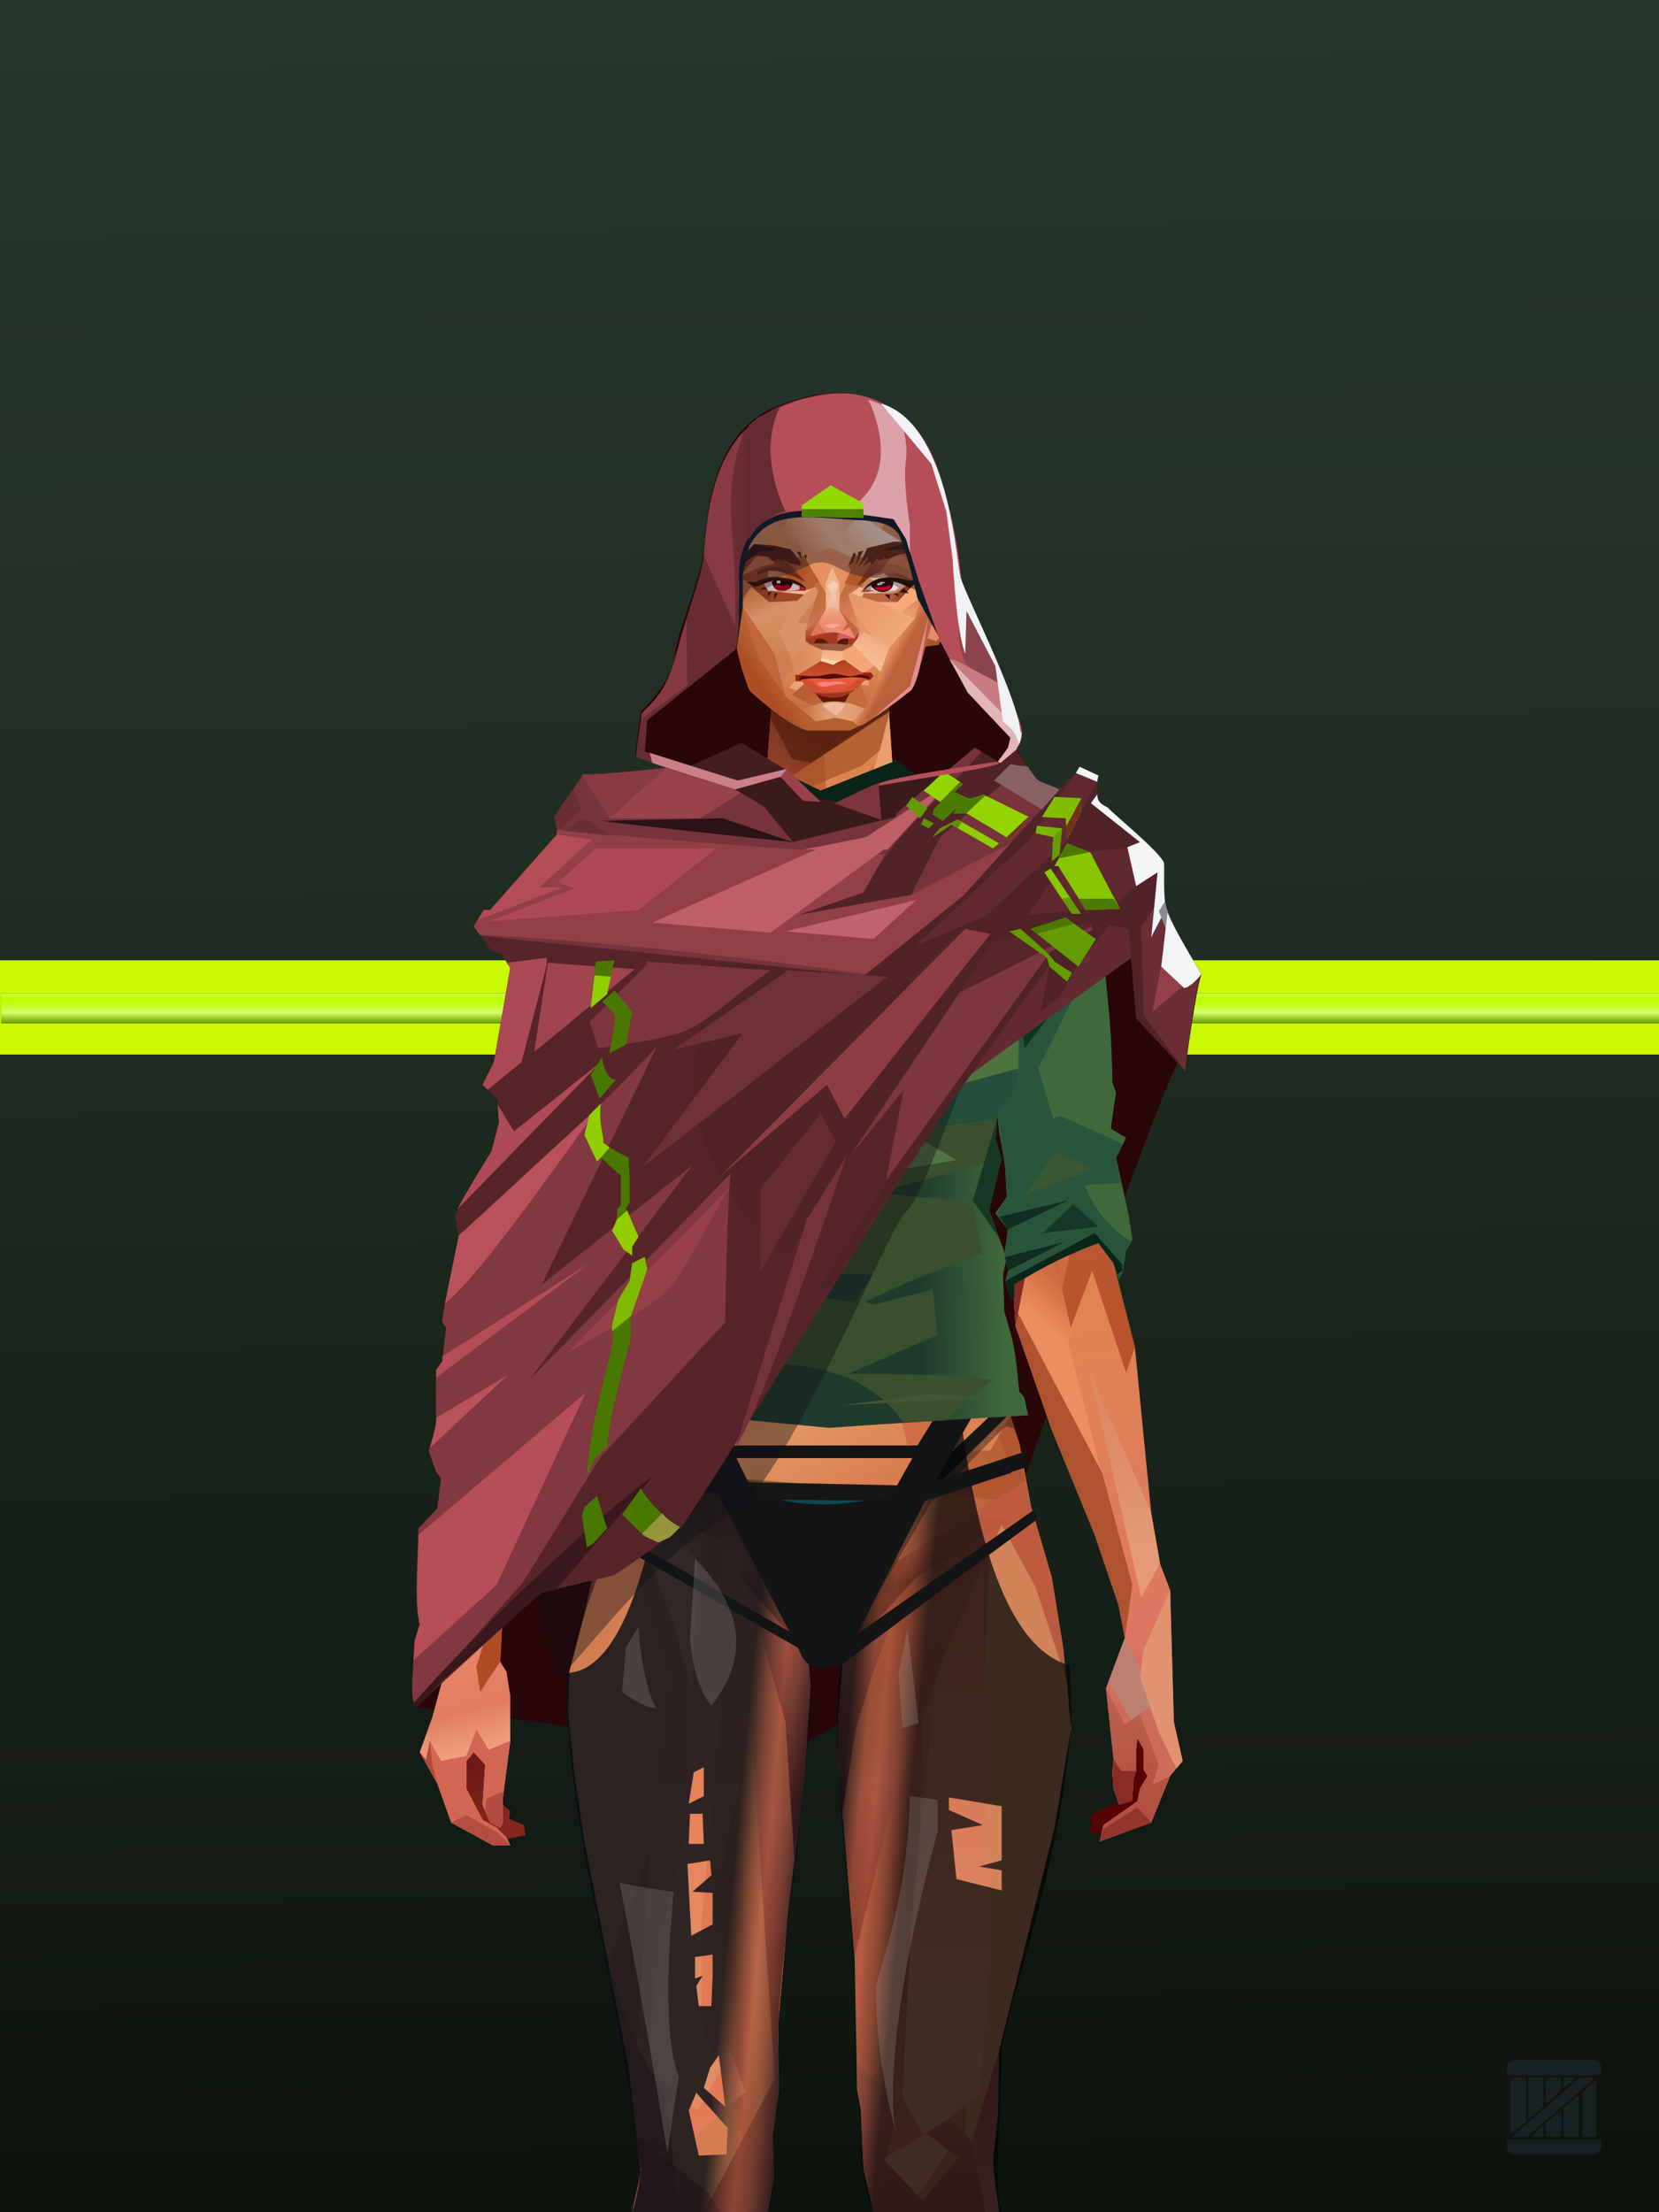 <?xml version="1.0" encoding="UTF-8"?><svg width="1320px" height="1760px" viewBox="0 0 1320 1760" version="1.1" xmlns="http://www.w3.org/2000/svg" xmlns:xlink="http://www.w3.org/1999/xlink"><defs><linearGradient x1="51%" y1="99%" x2="50%" y2="0%" id="id-32913"><stop stop-color="#0D140E" offset="0%"></stop><stop stop-color="#1F2B21" offset="54%"></stop><stop stop-color="#27372D" offset="100%"></stop></linearGradient><filter width="111%" height="300%" x="-6%" y="-100%" id="id-32914" filterUnits="objectBoundingBox"><feGaussianBlur in="SourceGraphic" stdDeviation="25"></feGaussianBlur></filter><linearGradient x1="51%" y1="99%" x2="51%" y2="0%" id="id-32915"><stop stop-color="#5D8E00" offset="0%"></stop><stop stop-color="#6BA100" offset="0%"></stop><stop stop-color="#D5FF69" offset="35%"></stop><stop stop-color="#BFFF18" offset="61%"></stop><stop stop-color="#BAFF04" offset="79%"></stop><stop stop-color="#C9FF3B" offset="100%"></stop></linearGradient><rect width="1328" height="24" x="12" y="26" id="id-32916"></rect><filter width="103%" height="288%" x="-2%" y="-94%" id="id-32917" filterUnits="objectBoundingBox"><feOffset result="id-32918" in="SourceAlpha" dx="0" dy="0"></feOffset><feGaussianBlur result="id-32919" in="SourceGraphic" stdDeviation="8"></feGaussianBlur><feColorMatrix in="SourceGraphic" type="matrix" values="0 0 0 0 0 0 0 0 0 0 0 0 0 0 0 0 0 0 0.577 0"></feColorMatrix></filter></defs><g stroke="none" stroke-width="1" fill="none" id="id-32922" fill-rule="evenodd"><g transform=" translate(-11,0)" id="id-32923"><rect fill="url(#id-32913)" width="1320" height="1760" x="11" y="0" id="id-32924"></rect><g transform=" translate(0,764)" id="id-32925"><polygon points="0 0 1351 0 1351 75 0 75" fill="#CAF900" id="id-32924" filter="url(#id-32914)"></polygon><g id="id-32924"><use fill="#000000" fill-opacity="1" xlink:href="#id-32916" filter="url(#id-32917)"></use><use fill="url(#id-32915)" xlink:href="#id-32916" fill-rule="evenodd"></use></g></g></g></g><defs></defs><path d=" M 943,852 L 937,846 C 919,876 798,1226 798,1226 C 739,1310 687,1363 642,1386 C 617,1398 564,1397 483,1382 C 472,1376 421,1368 331,1358 C 324,1350 525,611 530,611 L 529,610 L 505,601 L 510,566 C 510,566 534,544 537,522 C 539,500 557,464 560,438 C 562,412 566,347 614,325 C 732,275 758,389 763,457 C 765,463 809,566 811,577 C 814,589 808,594 808,594 C 811,600 820,614 823,619 C 824,619 883,687 918,755 C 933,784 943,852 943,852 Z" fill="#290608" id="id-73627"></path><defs><linearGradient x1="100%" y1="46%" x2="12%" y2="47%" id="id-74421"><stop stop-color="#C5663D" offset="0%"></stop><stop stop-color="#C1633A" offset="21%"></stop><stop stop-color="#EDA377" offset="46%"></stop><stop stop-color="#EB8C5C" offset="80%"></stop><stop stop-color="#DC7E50" offset="100%"></stop></linearGradient><linearGradient x1="53%" y1="81%" x2="50%" y2="21%" id="id-74422"><stop stop-color="#CD6C5B" offset="0%"></stop><stop stop-color="#DE7862" offset="24%"></stop><stop stop-color="#DF8352" offset="100%"></stop></linearGradient><linearGradient x1="52%" y1="-4%" x2="46%" y2="70%" id="id-74423"><stop stop-color="#BE6352" offset="0%"></stop><stop stop-color="#B25041" offset="100%"></stop></linearGradient><linearGradient x1="46%" y1="43%" x2="15%" y2="43%" id="id-74424"><stop stop-color="#DF8655" offset="0%"></stop><stop stop-color="#B95831" offset="100%"></stop></linearGradient><linearGradient x1="54%" y1="37%" x2="12%" y2="72%" id="id-74425"><stop stop-color="#3C050A" offset="0%"></stop><stop stop-color="#9A4336" offset="100%"></stop></linearGradient><linearGradient x1="40%" y1="14%" x2="61%" y2="85%" id="id-74426"><stop stop-color="#6E1B17" offset="0%"></stop><stop stop-color="#852720" offset="100%"></stop></linearGradient><linearGradient x1="27%" y1="47%" x2="91%" y2="49%" id="id-74427"><stop stop-color="#E19D89" offset="0%"></stop><stop stop-color="#FFBBA2" offset="100%"></stop></linearGradient><linearGradient x1="47%" y1="60%" x2="49%" y2="79%" id="id-74428"><stop stop-color="#E78666" offset="0%"></stop><stop stop-color="#E07C62" offset="60%"></stop><stop stop-color="#ED9F7D" offset="100%"></stop></linearGradient><linearGradient x1="29%" y1="56%" x2="69%" y2="53%" id="id-74429"><stop stop-color="#D47D53" offset="0%"></stop><stop stop-color="#C86443" offset="8%"></stop><stop stop-color="#D9774F" offset="18%"></stop><stop stop-color="#D26B50" offset="38%"></stop><stop stop-color="#D1694C" offset="65%"></stop><stop stop-color="#CD6944" offset="81%"></stop><stop stop-color="#BE5B3F" offset="100%"></stop></linearGradient><linearGradient x1="47%" y1="45%" x2="54%" y2="46%" id="id-74430"><stop stop-color="#D26A4C" offset="0%"></stop><stop stop-color="#C96947" offset="62%"></stop><stop stop-color="#BC5B3A" offset="77%"></stop><stop stop-color="#D18459" offset="100%"></stop></linearGradient><linearGradient x1="51%" y1="7%" x2="50%" y2="100%" id="id-74431"><stop stop-color="#D26C48" offset="0%"></stop><stop stop-color="#E28F6D" offset="75%"></stop><stop stop-color="#DA876B" offset="100%"></stop></linearGradient><linearGradient x1="51%" y1="11%" x2="49%" y2="93%" id="id-74432"><stop stop-color="#DC7E50" offset="0%"></stop><stop stop-color="#DA7B4D" offset="73%"></stop><stop stop-color="#E08955" offset="100%"></stop></linearGradient><linearGradient x1="51%" y1="-5%" x2="48%" y2="96%" id="id-74433"><stop stop-color="#D8794C" offset="0%"></stop><stop stop-color="#C6683E" offset="100%"></stop></linearGradient><linearGradient x1="50%" y1="19%" x2="50%" y2="69%" id="id-74434"><stop stop-color="#A84C29" offset="0%"></stop><stop stop-color="#742F19" offset="45%"></stop><stop stop-color="#A54622" offset="100%"></stop></linearGradient><linearGradient x1="46%" y1="74%" x2="39%" y2="35%" id="id-74435"><stop stop-color="#B04F3A" offset="0%"></stop><stop stop-color="#C6644A" offset="51%"></stop><stop stop-color="#9F5738" offset="100%" stop-opacity="0"></stop></linearGradient><linearGradient x1="46%" y1="16%" x2="49%" y2="82%" id="id-74436"><stop stop-color="#9B473D" offset="0%" stop-opacity="0.186"></stop><stop stop-color="#5F2520" offset="100%"></stop></linearGradient><linearGradient x1="41%" y1="19%" x2="50%" y2="100%" id="id-74437"><stop stop-color="#BE614B" offset="0%"></stop><stop stop-color="#9E4237" offset="100%"></stop></linearGradient><linearGradient x1="50%" y1="31%" x2="45%" y2="50%" id="id-74438"><stop stop-color="#D06C41" offset="0%"></stop><stop stop-color="#EC8E5F" offset="100%"></stop></linearGradient><linearGradient x1="51%" y1="22%" x2="50%" y2="100%" id="id-74439"><stop stop-color="#B0483C" offset="0%"></stop><stop stop-color="#BD6558" offset="100%"></stop></linearGradient><linearGradient x1="49%" y1="0%" x2="50%" y2="100%" id="id-74440"><stop stop-color="#D47449" offset="0%"></stop><stop stop-color="#E27C59" offset="100%"></stop></linearGradient><linearGradient x1="44%" y1="15%" x2="50%" y2="100%" id="id-74441"><stop stop-color="#B75738" offset="0%"></stop><stop stop-color="#A6503C" offset="100%"></stop></linearGradient><linearGradient x1="52%" y1="21%" x2="49%" y2="83%" id="id-74442"><stop stop-color="#DE7B50" offset="0%"></stop><stop stop-color="#E7845D" offset="48%"></stop><stop stop-color="#E28D63" offset="100%"></stop></linearGradient><linearGradient x1="85%" y1="60%" x2="15%" y2="60%" id="id-74443"><stop stop-color="#D27044" offset="0%"></stop><stop stop-color="#C06137" offset="100%"></stop></linearGradient><linearGradient x1="50%" y1="-3%" x2="59%" y2="91%" id="id-74444"><stop stop-color="#CE754C" offset="0%"></stop><stop stop-color="#CA6B41" offset="53%"></stop><stop stop-color="#BF6138" offset="66%"></stop><stop stop-color="#B8522C" offset="100%"></stop></linearGradient><linearGradient x1="55%" y1="48%" x2="46%" y2="33%" id="id-74445"><stop stop-color="#CE6E44" offset="0%"></stop><stop stop-color="#DF8152" offset="86%"></stop><stop stop-color="#D37547" offset="100%"></stop></linearGradient><linearGradient x1="50%" y1="19%" x2="50%" y2="78%" id="id-74446"><stop stop-color="#913919" offset="0%"></stop><stop stop-color="#AB4722" offset="50%"></stop><stop stop-color="#842C26" offset="100%"></stop></linearGradient><linearGradient x1="50%" y1="10%" x2="50%" y2="43%" id="id-74447"><stop stop-color="#C26338" offset="0%"></stop><stop stop-color="#C4643B" offset="15%"></stop><stop stop-color="#993E1B" offset="68%"></stop><stop stop-color="#B7512B" offset="100%"></stop></linearGradient><linearGradient x1="89%" y1="50%" x2="7%" y2="52%" id="id-74448"><stop stop-color="#8C371B" offset="0%"></stop><stop stop-color="#B85C4D" offset="53%" stop-opacity="0.199"></stop><stop stop-color="#A3451F" offset="75%"></stop><stop stop-color="#8D381A" offset="100%"></stop></linearGradient><linearGradient x1="44%" y1="70%" x2="86%" y2="30%" id="id-74449"><stop stop-color="#E39165" offset="0%"></stop><stop stop-color="#F0A57A" offset="100%"></stop></linearGradient><linearGradient x1="33%" y1="92%" x2="62%" y2="23%" id="id-74450"><stop stop-color="#C15B34" offset="0%"></stop><stop stop-color="#D27347" offset="40%"></stop><stop stop-color="#EFA478" offset="100%"></stop></linearGradient><linearGradient x1="35%" y1="94%" x2="47%" y2="12%" id="id-74451"><stop stop-color="#DC8458" offset="0%"></stop><stop stop-color="#D77E53" offset="40%"></stop><stop stop-color="#ECA478" offset="100%"></stop></linearGradient><linearGradient x1="50%" y1="54%" x2="27%" y2="9%" id="id-74452"><stop stop-color="#F7AB80" offset="0%"></stop><stop stop-color="#DDAB90" offset="100%" stop-opacity="0.078"></stop></linearGradient><linearGradient x1="50%" y1="0%" x2="93%" y2="69%" id="id-74453"><stop stop-color="#E99A6F" offset="0%"></stop><stop stop-color="#DD8557" offset="70%"></stop><stop stop-color="#C56138" offset="100%"></stop></linearGradient><linearGradient x1="36%" y1="84%" x2="25%" y2="44%" id="id-74454"><stop stop-color="#C98762" offset="0%" stop-opacity="0.509"></stop><stop stop-color="#90492C" offset="35%" stop-opacity="0.675"></stop><stop stop-color="#762E17" offset="100%" stop-opacity="0"></stop></linearGradient><linearGradient x1="63%" y1="95%" x2="43%" y2="20%" id="id-74455"><stop stop-color="#D27146" offset="0%"></stop><stop stop-color="#E29562" offset="46%"></stop><stop stop-color="#D17045" offset="100%"></stop></linearGradient><linearGradient x1="40%" y1="0%" x2="50%" y2="86%" id="id-74456"><stop stop-color="#D87C4D" offset="0%"></stop><stop stop-color="#DD8253" offset="100%"></stop></linearGradient><linearGradient x1="50%" y1="0%" x2="50%" y2="92%" id="id-74457"><stop stop-color="#E58656" offset="0%"></stop><stop stop-color="#E39361" offset="100%"></stop></linearGradient><linearGradient x1="33%" y1="79%" x2="21%" y2="44%" id="id-74458"><stop stop-color="#BE6457" offset="0%"></stop><stop stop-color="#983F32" offset="28%" stop-opacity="0.928"></stop><stop stop-color="#762E17" offset="100%" stop-opacity="0"></stop></linearGradient><linearGradient x1="4%" y1="47%" x2="92%" y2="45%" id="id-74459"><stop stop-color="#752B0F" offset="0%"></stop><stop stop-color="#83391D" offset="17%" stop-opacity="0.753"></stop><stop stop-color="#9E4B3D" offset="48%" stop-opacity="0.386"></stop><stop stop-color="#94401F" offset="78%" stop-opacity="0.762"></stop><stop stop-color="#88391A" offset="100%"></stop></linearGradient><linearGradient x1="60%" y1="45%" x2="67%" y2="53%" id="id-74460"><stop stop-color="#D57A51" offset="0%"></stop><stop stop-color="#FFB49C" offset="100%"></stop></linearGradient><linearGradient x1="48%" y1="15%" x2="54%" y2="81%" id="id-74461"><stop stop-color="#D99776" offset="0%" stop-opacity="0.400"></stop><stop stop-color="#E59B75" offset="100%"></stop></linearGradient><linearGradient x1="47%" y1="44%" x2="50%" y2="61%" id="id-74462"><stop stop-color="#943B2F" offset="0%" stop-opacity="0.175"></stop><stop stop-color="#61301B" offset="100%"></stop></linearGradient><linearGradient x1="26%" y1="-7%" x2="50%" y2="96%" id="id-74463"><stop stop-color="#37373F" offset="0%"></stop><stop stop-color="#19191D" offset="100%"></stop></linearGradient><linearGradient x1="50%" y1="12%" x2="59%" y2="82%" id="id-74464"><stop stop-color="#252525" offset="0%"></stop><stop stop-color="#101010" offset="100%"></stop></linearGradient><linearGradient x1="25%" y1="-16%" x2="50%" y2="98%" id="id-74465"><stop stop-color="#37373F" offset="0%"></stop><stop stop-color="#19191D" offset="100%"></stop></linearGradient><linearGradient x1="75%" y1="39%" x2="50%" y2="93%" id="id-74466"><stop stop-color="#252525" offset="0%"></stop><stop stop-color="#000000" offset="100%"></stop></linearGradient></defs><g transform=" translate(334,549)" id="id-74467"><polygon points="561 754 565 871 565 881 537 893 533 897 535 901 532 909 543 910 597 864" fill="#560304" id="id-74468"></polygon><polygon points="537 282 539 246 535 195 529 158 522 137 484 118 440 111 212 111 188 113 157 123 121 139 111 186 108 221 109 290" fill="url(#id-74421)" id="id-74468"></polygon><polygon points="467 393 474 506 503 589 537 672 556 728 561 754 546 794 552 851 551 861 552 874 556 885 567 882 568 866 570 860 570 843 571 834 576 843 576 859 579 864 573 874 571 884 544 903 541 916 582 901 597 864 607 852 600 821 597 716 589 695 582 655 569 523 544 425" fill="url(#id-74422)" id="id-74468"></polygon><polygon points="546 794 552 851 551 861 552 874 556 885 567 882 568 866 570 860 570 843 571 834 576 843 576 859 579 864 573 874 571 884 544 903 541 916 582 901 597 864 583 871 588 855 573 815 561 823" fill="url(#id-74423)" id="id-74468"></polygon><polygon points="552 851 551 861 552 874 556 887 567 884 568 866 570 860 558 860" fill="#8A2C25" id="id-74468"></polygon><polygon points="544 906 541 916 582 901 571 889" fill="#92352A" id="id-74468"></polygon><polygon points="561 754 548 789 566 819 586 806" fill="#BD8171" id="id-74468"></polygon><polygon points="486 648 477 599 453 529 440 504 437 490 439 460 449 402 456 340 188 343 198 411 202 493 162 596 153 638 266 693 319 721 386 693" fill="url(#id-74424)" id="id-74468"></polygon><polygon points="486 648 477 599 453 529 440 504 437 490 439 460 449 402 456 340 296 353 376 634" fill="#D06F45" id="id-74468"></polygon><g transform=" translate(188,0)" id="id-74477"><polygon points="274 114 253 111 232 100 201 76 188 58 184 1 93 1 88 64 25 111 1 113 103 123 121 135 134 138 149 121 161 117 187 119 225 114" fill="#D37245" id="id-74468"></polygon><polygon points="201 76 188 58 185 12 175 57 155 111 185 73" fill="#EB9E6D" id="id-74468"></polygon><polygon points="149 1 93 1 88 64 108 126 121 135 133 138" fill="#C1663D" id="id-74468"></polygon><polygon points="116 102 120 113 118 115 136 135 150 119 164 71 125 108" fill="#B65C38" id="id-74481"></polygon><polygon points="121 127 133 138 145 124" fill="#AC3F1F" id="id-74482"></polygon><polygon points="136 98 164 71 175 57 186 17 134 51" fill="#DA854F" id="id-74483"></polygon><polygon points="97 96 116 80 164 60 178 48 186 17 184 1 93 1 88 64 45 96" fill="#A14F27" opacity="0.654" id="id-74468"></polygon><polygon points="186 17 184 1 93 1 88 64 45 96 66 96" fill="url(#id-74425)" opacity="0.467" id="id-74468"></polygon><polygon points="123 58 176 23 186 17 184 1 93 1 91 22 108 55" fill="#381404" opacity="0.434" id="id-74468"></polygon></g><polygon points="41 844 33 856 36 895 64 915 84 911 83 903 71 898 72 892 63 884 52 849" fill="url(#id-74426)" id="id-74468"></polygon><polygon points="315 152 285 173 320 188 357 166" fill="#FAAF86" id="id-74488"></polygon><polygon points="327 150 370 130 342 127" fill="#D5774A" id="id-74489"></polygon><polygon points="301 142 303 148 243 131 240 119 276 119" fill="#D5774A" id="id-74490"></polygon><polygon points="159 149 206 123 269 123 303 144 297 118 188 113 157 123 121 139" fill="url(#id-74427)" id="id-74468"></polygon><polygon points="157 123 121 139 153 167 196 134" fill="#FFBBA2" id="id-74468"></polygon><polygon points="89 584 77 541 62 551 45 658 34 712 25 741 25 762 10 817 0 845 14 870 25 901 58 919 72 919 69 913 61 905 50 899 37 874 37 852 43 845 52 855 50 887 56 901 64 905 66 901 66 882 72 836 72 800 69 781 64 773 66 735 85 684 121 599 162 510" fill="url(#id-74428)" id="id-74468"></polygon><polygon points="89 584 77 541 62 551 45 658 48 715 121 599 162 510" fill="#D37347" id="id-74468"></polygon><polygon points="55 843 45 827 37 848 17 852 8 836 5 851 0 845 14 870 25 901 58 919 72 919 69 913 61 905 50 899 37 874 37 852 43 845 52 855 50 887 56 901 64 905 66 901 66 882 72 836" fill="#D16753" id="id-74468"></polygon><polygon points="53 882 52 892 56 901 64 905 66 901 66 882 67 876" fill="#B24B40" id="id-74468"></polygon><polygon points="25 901 58 919 72 919 62 909 37 895" fill="#B44D41" id="id-74468"></polygon><polygon points="160 467 145 488 108 578 45 777 48 797 64 773 66 735 85 684 121 599 162 510" fill="#B04C25" id="id-74468"></polygon><polygon points="169 1211 277 1211 282 1183 281 1150 284 1127 286 1114 285 1063 293 972 306 866 311 792 309 768 323 771 337 768 333 817 333 855 339 924 346 1008 348 1113 351 1130 353 1176 361 1211 461 1211 458 1191 456 1170 460 1133 461 1082 505 905 516 839 518 826 512 762 503 706 486 648 482 629 386 690 318 718 266 690 184 629 153 637 132 731 119 781 118 813 123 862 131 916 166 1094 176 1179" fill="url(#id-74429)" id="id-74468"></polygon><polygon points="463 664 416 771 400 819 392 1125 359 1178 398 1204 441 1153 461 1082 505 905 516 839 518 826 515 789 490 714" fill="url(#id-74430)" id="id-74468"></polygon><polygon points="422 1160 395 1199 365 1171 401 1149 384 1120 391 983 411 786 416 771 448 697 454 1013 445 1116 407 1149" fill="url(#id-74431)" id="id-74501"></polygon><polygon points="121 139 111 186 108 221 109 290 96 438 89 464 69 510 89 585 162 510 167 425 162 241" fill="url(#id-74432)" id="id-74468"></polygon><polygon points="101 466 103 488 106 510 160 447 179 359 164 232 187 184 186 179 132 181 161 234 161 321 149 376 151 384 123 461 114 466" fill="url(#id-74433)" id="id-74503"></polygon><polygon points="96 438 89 464 69 510 51 621 101 520 96 476" fill="#FFAF88" id="id-74468"></polygon><polygon points="96 451 128 365 134 316 121 139 111 186 108 221 109 290 96 438" fill="#C5673B" id="id-74468"></polygon><polygon points="184 241 177 248 162 225 138 289 161 321 170 375 161 420 151 411 162 510 167 425 188 343" fill="url(#id-74434)" id="id-74468"></polygon><polygon points="284 1127 286 1114 285 1063 293 972 306 866 311 792 309 768 323 771 337 768 333 817 333 855 339 924 346 1008 375 889 416 771 463 664 490 714 515 790 512 762 503 706 486 648 477 599 471 583 420 650 316 720 201 654 244 742 264 824 275 994" fill="url(#id-74435)" id="id-74468"></polygon><polygon points="298 930 306 866 311 792 309 768 323 771 337 768 333 817 333 855 336 894 347 826 360 784 378 733 388 687 321 739 254 687 267 736 291 821" fill="url(#id-74436)" id="id-74468"></polygon><polygon points="348 1093 348 1113 351 1130 353 1176 361 1211 461 1211 439 1155 422 1136 403 1148 429 1168 400 1202 370 1170 382 1125" fill="url(#id-74437)" id="id-74468"></polygon><polygon points="10 855 8 836 5 851 0 845 14 870" fill="#AF4A3E" id="id-74468"></polygon><polygon points="520 500 516 520 544 629 474 500 490 399" fill="url(#id-74438)" id="id-74511"></polygon><polygon points="461 1211 458 1191 456 1170 460 1133 461 1082 439 1155 450 1211" fill="url(#id-74439)" id="id-74468"></polygon><polygon points="220 1149 259 1115 240 1063 232 973 266 819 240 713 201 661 158 650 201 784 183 925 170 1083" fill="url(#id-74440)" id="id-74513"></polygon><polygon points="169 1211 277 1211 282 1183 281 1150 284 1127 286 1114 286 1098 226 1211 207 1211 196 1121 173 1078 150 1014 166 1094 176 1179" fill="url(#id-74441)" id="id-74468"></polygon><polygon points="173 1078 183 924 150 1014" fill="#C56242" id="id-74468"></polygon><polygon points="169 1211 239 1211 230 1196 204 1175 173 1150 176 1179" fill="#8E332E" opacity="0.574" id="id-74468"></polygon><polygon points="221 1130 240 1097 224 1063 224 983 240 804 217 698 190 668 212 771 212 910 190 998 181 1094" fill="url(#id-74442)" id="id-74513"></polygon><polygon points="217 795 221 692 200 667 169 658 200 737" fill="#F09C6B" id="id-74518"></polygon><polygon points="511 476 492 419 481 447 484 356 521 274 533 417" fill="url(#id-74443)" id="id-74519"></polygon><polygon points="569 523 544 425 542 346 537 282 539 246 535 195 529 158 522 137 494 161 419 158 471 211 516 290 525 411 511 477 518 507 535 462 562 543" fill="url(#id-74444)" id="id-74468"></polygon><polygon points="486 389 533 243 501 167 464 207 451 247 463 265" fill="url(#id-74445)" id="id-74521"></polygon><polygon points="473 490 474 506 503 589 537 672 556 728 561 754 567 712 543 623" fill="#AE522F" id="id-74468"></polygon><polygon points="460 328 466 378 474 506 490 425 486 392 469 274 479 230 461 260 454 251" fill="url(#id-74446)" id="id-74468"></polygon><polygon points="440 504 437 490 439 460 449 402 456 340 458 328 325 282 188 343 198 411 202 493 162 596 157 621 161 633 169 599 173 570 204 506 202 458 217 402 286 365 321 352 353 360 422 402 431 493 437 520" fill="url(#id-74447)" id="id-74468"></polygon><polygon points="451 385 456 340 458 328 364 340 330 308 268 343 188 343 194 379 262 368 312 343 335 340 381 368" fill="url(#id-74448)" id="id-74468"></polygon><polygon points="286 328 306 310 330 274 453 252 464 205 421 156 317 204 219 165 210 154 188 180" fill="url(#id-74449)" id="id-74526"></polygon><path d=" M 422,195 L 405,190 C 377,190 357,198 343,214 C 329,230 322,250 323,276 C 324,301 331,320 345,333 C 365,351 384,356 405,356 C 425,356 444,347 450,342 C 454,339 457,335 460,328 C 463,323 466,317 467,308 C 469,294 466,276 457,254 L 422,195 Z" fill="url(#id-74450)" id="id-74527"></path><path d=" M 422,195 L 417,175 C 386,188 366,196 358,201 C 355,203 351,206 348,208 C 348,209 381,253 448,342 C 454,338 459,332 463,324 C 469,310 469,301 469,293 C 469,287 465,275 459,257 L 422,195 Z" fill="url(#id-74451)" id="id-74527"></path><path d=" M 375,226 C 338,253 343,276 343,284 C 343,291 353,319 371,335 C 379,342 422,349 447,331 C 468,316 472,294 458,265 C 427,221 400,208 375,226 Z" fill="url(#id-74452)" opacity="0.282" id="id-74527"></path><path d=" M 272,205 C 260,199 243,200 221,209 C 187,227 169,258 168,303 C 167,319 184,342 190,346 C 197,351 212,356 239,353 C 257,351 272,344 284,333 C 303,312 312,288 309,260 C 305,217 291,214 272,205 Z" fill="url(#id-74453)" id="id-74530"></path><path d=" M 340,285 C 333,252 328,240 326,248 C 324,254 323,263 323,276 C 324,301 331,320 345,333 C 365,351 382,356 404,356 C 425,356 444,347 450,342 C 456,337 465,325 468,308 C 472,290 465,276 463,268 C 461,263 460,259 458,255 L 442,290 L 399,304 L 366,300 L 340,285 Z" fill="url(#id-74454)" id="id-74527"></path><path d=" M 153,637 L 149,654 L 132,731 L 130,739 C 133,730 135,723 137,718 C 140,709 147,691 149,680 C 151,671 155,655 161,633 L 172,570 L 162,596 L 153,637 Z" fill="#7D362E" id="id-74468"></path><path d=" M 259,203 C 254,199 240,185 217,163 L 210,153 L 186,180 C 192,211 192,231 186,239 C 175,256 168,277 168,303 C 168,324 190,352 239,344 C 252,342 274,217 259,203 Z" fill="#E39165" id="id-74530"></path><polygon points="175 565 203 550 234 558 241 520 203 455 203 507" fill="#B04924" id="id-74534"></polygon><polygon points="241 442 241 518 229 556 233 629 266 657 316 707 381 659 395 629 364 504 350 504 301 380" fill="url(#id-74455)" id="id-74535"></polygon><polygon points="432 626 427 589 407 518 414 505 450 568 470 618" fill="url(#id-74456)" id="id-74536"></polygon><polygon points="302 376 254 442 254 546 302 590 364 568 364 504 350 504 376 454 345 400" fill="url(#id-74457)" id="id-74535"></polygon><polygon points="317 480 342 436 319 413 300 447" fill="#DA7B4E" id="id-74538"></polygon><polygon points="304 541 318 507 329 541 314 549" fill="#D17045" id="id-74539"></polygon><polygon points="306 543 316 578 329 541" fill="#E99A65" id="id-74540"></polygon><path d=" M 178,333 C 179,334 180,336 182,338 C 184,342 186,343 189,346 C 190,347 197,351 206,353 C 215,354 226,355 239,353 C 257,351 272,344 284,333 C 293,322 299,313 302,305 C 304,301 307,293 309,277 C 310,274 310,268 309,260 L 228,277 L 207,295 L 178,333 Z" fill="url(#id-74458)" id="id-74530"></path><polygon points="306 543 308 550 324 556 329 541" fill="#E9A376" id="id-74540"></polygon><polygon points="308 543 318 525 323 542 314 548" fill="#8F4427" id="id-74543"></polygon><polygon points="152 641 162 596 176 561 185 617 214 602 246 628 323 690 404 628 423 605 454 605 470 577 477 599 482 629 388 689 337 768 323 771 309 768 259 688 175 639 142 688" fill="url(#id-74459)" opacity="0.442" id="id-74544"></polygon><polygon points="490 154 522 137 484 118 412 123" fill="url(#id-74460)" id="id-74468"></polygon><polygon points="573 785 588 829 602 858 607 852 600 821 597 716 576 763" fill="#E19271" id="id-74468"></polygon><polygon points="574 722 589 695 582 655 533 542" fill="url(#id-74461)" id="id-74468"></polygon><polygon points="172 640 241 690 309 768 323 771 338 768 395 706 469 661 404 650 313 706 217 629" fill="url(#id-74462)" opacity="0.571" id="id-74548"></polygon><g transform=" translate(188,270)" id="id-74549"><polygon points="207 13 207 10 217 2 220 2 239 21 258 39 260 42 250 51 246 52 226 33" fill="url(#id-74463)" id="id-74550"></polygon><polygon points="208 40 218 50 222 50 240 33 257 13 257 9 247 0 244 1 230 19 209 36" fill="url(#id-74464)" id="id-74551"></polygon><polygon points="1 13 1 10 10 2 15 2 32 21 50 39 52 42 42 52 38 52 19 33" fill="url(#id-74465)" id="id-74550"></polygon><polygon points="0 43 10 53 14 53 33 35 50 15 50 11 40 3 36 4 19 23 1 39" fill="url(#id-74466)" id="id-74551"></polygon></g></g><defs><linearGradient x1="68%" y1="4%" x2="68%" y2="39%" id="id-75205"><stop stop-color="#CF915B" offset="0%"></stop><stop stop-color="#A2582E" offset="100%"></stop></linearGradient><linearGradient x1="63%" y1="29%" x2="43%" y2="65%" id="id-75206"><stop stop-color="#EF9D68" offset="0%"></stop><stop stop-color="#CA8252" offset="100%"></stop></linearGradient><linearGradient x1="60%" y1="73%" x2="11%" y2="32%" id="id-75207"><stop stop-color="#F0A97B" offset="0%"></stop><stop stop-color="#E7976B" offset="100%"></stop></linearGradient><linearGradient x1="79%" y1="15%" x2="31%" y2="87%" id="id-75208"><stop stop-color="#D98757" offset="0%"></stop><stop stop-color="#E99F6F" offset="100%"></stop></linearGradient><radialGradient cx="50%" cy="46%" r="72%" id="id-75209" fx="50%" fy="46%" gradientTransform=" translate(0.500,0.465) scale(0.889,1) rotate(90) scale(1,1) translate(-0.500,-0.465)"><stop stop-color="#FBAF7C" offset="0%"></stop><stop stop-color="#8E4218" offset="100%"></stop></radialGradient><linearGradient x1="32%" y1="4%" x2="54%" y2="75%" id="id-75210"><stop stop-color="#B5673B" offset="0%"></stop><stop stop-color="#D69065" offset="38%"></stop><stop stop-color="#CD7F54" offset="100%"></stop></linearGradient><linearGradient x1="11%" y1="50%" x2="57%" y2="50%" id="id-75211"><stop stop-color="#D88A61" offset="0%"></stop><stop stop-color="#F4A678" offset="100%"></stop></linearGradient><linearGradient x1="50%" y1="0%" x2="50%" y2="100%" id="id-75212"><stop stop-color="#DF8A54" offset="0%"></stop><stop stop-color="#BD693B" offset="100%"></stop></linearGradient><linearGradient x1="50%" y1="0%" x2="50%" y2="65%" id="id-75213"><stop stop-color="#E8A174" offset="0%"></stop><stop stop-color="#F9BB92" offset="100%"></stop></linearGradient><linearGradient x1="93%" y1="38%" x2="20%" y2="70%" id="id-75214"><stop stop-color="#EBA776" offset="0%"></stop><stop stop-color="#F5BF98" offset="60%"></stop><stop stop-color="#CA8252" offset="100%"></stop></linearGradient><linearGradient x1="17%" y1="66%" x2="58%" y2="41%" id="id-75215"><stop stop-color="#F3BA91" offset="0%"></stop><stop stop-color="#FCDFC9" offset="100%"></stop></linearGradient><linearGradient x1="25%" y1="46%" x2="50%" y2="58%" id="id-75216"><stop stop-color="#B55E35" offset="0%"></stop><stop stop-color="#C46A3C" offset="100%"></stop></linearGradient><linearGradient x1="75%" y1="15%" x2="41%" y2="68%" id="id-75217"><stop stop-color="#F0AA7E" offset="0%"></stop><stop stop-color="#F5BB97" offset="100%"></stop></linearGradient><linearGradient x1="43%" y1="47%" x2="85%" y2="53%" id="id-75218"><stop stop-color="#903F1B" offset="0%"></stop><stop stop-color="#B45C2E" offset="100%"></stop></linearGradient><linearGradient x1="65%" y1="43%" x2="13%" y2="55%" id="id-75219"><stop stop-color="#7B3014" offset="0%"></stop><stop stop-color="#813113" offset="100%"></stop></linearGradient><linearGradient x1="85%" y1="61%" x2="16%" y2="50%" id="id-75220"><stop stop-color="#E3956C" offset="0%"></stop><stop stop-color="#D0825C" offset="100%"></stop></linearGradient><linearGradient x1="50%" y1="34%" x2="72%" y2="84%" id="id-75221"><stop stop-color="#C06E40" offset="0%"></stop><stop stop-color="#D7795C" offset="42%"></stop><stop stop-color="#D07E52" offset="59%"></stop><stop stop-color="#DB885D" offset="100%"></stop></linearGradient><linearGradient x1="50%" y1="50%" x2="50%" y2="78%" id="id-75222"><stop stop-color="#F3B28C" offset="0%"></stop><stop stop-color="#EC8C70" offset="100%"></stop></linearGradient><linearGradient x1="36%" y1="33%" x2="50%" y2="71%" id="id-75223"><stop stop-color="#D26945" offset="0%"></stop><stop stop-color="#A63821" offset="100%"></stop></linearGradient><linearGradient x1="0%" y1="50%" x2="100%" y2="50%" id="id-75224"><stop stop-color="#C46F40" offset="0%"></stop><stop stop-color="#DF9F77" offset="42%"></stop><stop stop-color="#C36F3F" offset="100%"></stop></linearGradient><linearGradient x1="50%" y1="57%" x2="-8%" y2="54%" id="id-75225"><stop stop-color="#9C4A26" offset="0%"></stop><stop stop-color="#662A11" offset="100%"></stop></linearGradient><linearGradient x1="14%" y1="61%" x2="23%" y2="56%" id="id-75226"><stop stop-color="#AB4B21" offset="0%"></stop><stop stop-color="#B45C31" offset="100%"></stop></linearGradient><linearGradient x1="48%" y1="50%" x2="55%" y2="57%" id="id-75227"><stop stop-color="#E1885B" offset="0%"></stop><stop stop-color="#B8603B" offset="100%"></stop></linearGradient><linearGradient x1="50%" y1="0%" x2="43%" y2="121%" id="id-75228"><stop stop-color="#F3D2BA" offset="0%"></stop><stop stop-color="#EEAB96" offset="100%"></stop></linearGradient><linearGradient x1="100%" y1="37%" x2="80%" y2="57%" id="id-75229"><stop stop-color="#9E421E" offset="0%"></stop><stop stop-color="#CF784A" offset="100%"></stop></linearGradient><linearGradient x1="55%" y1="43%" x2="43%" y2="53%" id="id-75230"><stop stop-color="#BE663B" offset="0%"></stop><stop stop-color="#B3592E" offset="100%"></stop></linearGradient><linearGradient x1="72%" y1="4%" x2="28%" y2="76%" id="id-75231"><stop stop-color="#B15A37" offset="0%"></stop><stop stop-color="#7D341B" offset="100%"></stop></linearGradient><linearGradient x1="22%" y1="50%" x2="83%" y2="50%" id="id-75232"><stop stop-color="#C2805E" offset="0%"></stop><stop stop-color="#903A22" offset="100%"></stop></linearGradient><linearGradient x1="82%" y1="54%" x2="50%" y2="59%" id="id-75233"><stop stop-color="#843818" offset="0%"></stop><stop stop-color="#BA663F" offset="100%"></stop></linearGradient><linearGradient x1="25%" y1="53%" x2="75%" y2="52%" id="id-75234"><stop stop-color="#E1BB9F" offset="0%"></stop><stop stop-color="#C08666" offset="100%"></stop></linearGradient><linearGradient x1="50%" y1="0%" x2="50%" y2="80%" id="id-75235"><stop stop-color="#B2401E" offset="0%"></stop><stop stop-color="#C84D2C" offset="100%"></stop></linearGradient><linearGradient x1="50%" y1="0%" x2="50%" y2="100%" id="id-75236"><stop stop-color="#EC5F3D" offset="0%"></stop><stop stop-color="#D65032" offset="100%"></stop></linearGradient><linearGradient x1="109%" y1="50%" x2="23%" y2="43%" id="id-75237"><stop stop-color="#B55D33" offset="0%"></stop><stop stop-color="#C18055" offset="100%"></stop></linearGradient></defs><g transform=" translate(561,332)" id="id-75238"><g transform=" translate(172,115)" id="id-75239"><polygon points="14 1 18 0 25 8 27 21 24 41 14 66 0 68" fill="url(#id-75205)" id="id-75240"></polygon><polygon points="12 48 19 50 23 42 26 24 20 12 12 22" fill="#CB8154" id="id-75241"></polygon><polygon points="11 21 17 10 20 5 24 7 26 24 20 36 18 31 20 16 9 29" fill="#8E4015" id="id-75242"></polygon><polygon points="10 28 11 38 8 45 13 49 19 38 13 24" fill="#7D3102" id="id-75243"></polygon><polygon points="12 18 17 17 18 9" fill="#5B1C00" id="id-75244"></polygon><polygon points="18 50 10 51 8 50 5 61 12 63 14 61" fill="#E68969" id="id-75245"></polygon></g><g transform=" translate(0,113)" id="id-75246"><polygon points="13 0 5 0 0 13 4 36 13 63 25 67" fill="#D07C59" id="id-75247"></polygon><polygon points="5 9 0 13 4 36 13 63 25 67 13 24" fill="#CA7F53" id="id-75247"></polygon><polygon points="18 46 14 47 7 32 11 26 4 9 6 5 16 20 17 29" fill="#AB5E32" id="id-75249"></polygon><polygon points="13 62 20 62 18 49 11 53" fill="#AE6135" id="id-75250"></polygon><polygon points="25 68 13 63 20 62 17 46 14 47 13 44 14 29 17 26 14 22 10 19 10 11 17 20" fill="#7D3001" id="id-75251"></polygon><polygon points="13 9 4 3 5 0 12 0" fill="#E19B77" id="id-75252"></polygon></g><path d=" M 29,199 C 21,167 16,144 15,130 C 4,44 33,0 103,0 C 180,0 191,63 186,119 C 183,157 173,191 170,202 C 169,206 167,213 164,217 C 143,234 127,244 115,249 L 81,249 C 71,246 56,236 36,218 C 34,215 32,208 29,199 Z" fill="#D1865A" opacity="0.966" id="id-75253"></path><polygon points="36 106 25 118 37 39 104 9 160 39 166 105 106 122" fill="url(#id-75206)" id="id-75254"></polygon><polygon points="120 178 110 136 130 128 178 139 169 176 139 192" fill="url(#id-75207)" id="id-75255"></polygon><polygon points="169 161 135 146 164 134 176 140" fill="#F6AA7A" id="id-75256"></polygon><polygon points="169 161 156 155 176 140" fill="url(#id-75208)" id="id-75256"></polygon><path d=" M 19,155 C 17,145 16,137 15,130 C 4,44 33,0 103,0 C 180,0 191,63 186,119 C 185,128 184,136 183,145 L 148,128 L 142,124 L 162,99 C 162,80 157,59 148,36 C 125,28 107,26 95,28 C 83,31 66,39 45,53 L 39,91 L 28,114 L 42,106 L 19,155 Z" fill="url(#id-75209)" opacity="0.966" id="id-75253"></path><polygon points="77 145 37 128 23 149 57 218 88 200" fill="url(#id-75210)" id="id-75259"></polygon><polygon points="69 192 59 171 70 146 85 132 94 140 87 186" fill="#D99168" id="id-75260"></polygon><polygon points="85 180 68 192 72 205 130 208 138 197 114 170" fill="url(#id-75211)" id="id-75261"></polygon><polygon points="74 204 70 202 57 211 76 239 132 235 143 205 136 197 125 204" fill="url(#id-75212)" id="id-75262"></polygon><polygon points="91 200 95 178 107 178 112 200" fill="url(#id-75213)" id="id-75263"></polygon><path d=" M 38,101 L 64,86 C 69,68 73,57 76,53 C 79,50 94,46 119,41 L 151,70 L 126,114 L 81,113 L 73,99 L 38,101 Z" fill="url(#id-75214)" id="id-75264"></path><polygon points="156 99 123 78 105 98 127 111" fill="url(#id-75215)" id="id-75265"></polygon><polygon points="91 200 93 192 102 194 110 193 112 200" fill="#FFD9B0" id="id-75263"></polygon><polygon points="74 218 67 215 74 207 130 206 130 213 119 213" fill="#EDA177" id="id-75267"></polygon><polygon points="80 211 69 221 89 231 120 232 129 227 123 209" fill="url(#id-75216)" id="id-75268"></polygon><polygon points="141 204 117 180 128 170 150 185" fill="url(#id-75217)" id="id-75269"></polygon><polygon points="28 151 39 132 64 125 49 107 32 109 23 145" fill="#B6663A" id="id-75270"></polygon><polygon points="80 110 93 132 80 138 34 131 27 127 44 119" fill="url(#id-75218)" id="id-75271"></polygon><polygon points="30 117 27 127 45 106 61 121 79 130 56 105 40 104" fill="url(#id-75219)" id="id-75272"></polygon><polygon points="91 140 73 164 89 164 121 175 126 171 133 174 113 148" fill="url(#id-75220)" id="id-75273"></polygon><polygon points="84 181 93 185 109 186 117 182 120 177" fill="#642C18" opacity="0.599" id="id-75274"></polygon><polygon points="123 135 114 141 123 168 123 174 117 180 81 173 80 170 81 166 90 138 86 133 101 127" fill="url(#id-75221)" id="id-75275"></polygon><polygon points="79 111 99 104 121 113 107 143 98 143" fill="#E49061" id="id-75276"></polygon><polygon points="101 119 96 132 96 153 83 175 120 176 107 154 107 132" fill="url(#id-75222)" id="id-75277"></polygon><polygon points="90 163 83 175 99 175" fill="#DF765D" id="id-75277"></polygon><path d=" M 80,170 L 80,178 L 84,181 L 90,180 L 109,180 L 116,181 C 118,180 120,178 121,176 C 122,174 122,172 122,170 L 119,176 C 114,174 109,172 103,171 C 98,171 92,172 85,174 L 84,173 L 95,154 L 93,156 L 80,170 Z" fill="url(#id-75223)" id="id-75279"></path><path d=" M 105,179 C 106,177 109,176 111,176 C 113,176 116,176 119,176 C 115,174 111,173 107,172 C 106,172 105,174 105,179 Z" fill="#CE6065" id="id-75279"></path><path d=" M 87,180 L 98,180 C 96,177 94,176 91,176 C 89,176 87,177 87,180 Z" fill="#60140D" id="id-75281"></path><path d=" M 105,180 L 113,181 C 115,178 114,176 112,176 C 109,176 106,177 105,180 Z" fill="#5B120B" id="id-75282"></path><polygon points="88 220 94 227 111 227 116 218" fill="#621608" id="id-75283"></polygon><path d=" M 76,233 C 85,229 94,226 103,226 C 112,226 121,229 130,233 L 117,246 L 86,246 L 76,233 Z" fill="url(#id-75224)" id="id-75284"></path><path d=" M 113,227 C 117,228 122,230 130,233 L 117,246 L 101,242 L 113,227 Z" fill="#F5B78E" opacity="0.499" id="id-75284"></path><path d=" M 94,229 C 99,227 100,227 105,227 C 107,227 109,228 112,228 C 109,233 106,236 104,237 C 96,232 93,229 94,229 Z" fill="#F0BA9F" id="id-75284"></path><polygon points="80 140 73 146 51 147 37 135 46 132 51 138 73 140" fill="url(#id-75225)" id="id-75287"></polygon><path d=" M 26,119 L 39,110 L 50,111 L 53,114 L 57,114 L 57,112 L 60,114 L 63,114 L 63,113 L 67,116 L 76,118 L 76,115 L 68,105 C 63,104 59,103 55,102 C 52,102 46,101 39,101 L 26,115 L 26,119 Z" fill="#501C0D" id="id-75288"></path><polygon points="26 119 39 110 43 107 57 105 39 101 26 115" fill="#220F06" id="id-75288"></polygon><polygon points="77 113 73 107 76 107" fill="#501C0D" id="id-75290"></polygon><polygon points="80 114 79 109 81 110" fill="#501C0D" id="id-75291"></polygon><path d=" M 29,199 C 21,167 16,144 15,130 C 15,129 28,148 55,188 L 64,222 L 88,242 L 104,239 L 118,242 L 129,230 C 154,219 166,214 164,217 C 143,234 127,244 115,249 L 81,249 C 71,246 56,236 36,218 C 34,215 32,208 29,199 Z" fill="url(#id-75226)" opacity="0.966" id="id-75253"></path><path d=" M 118,242 L 129,230 L 147,183 L 167,160 L 172,141 L 186,119 C 183,157 173,191 170,202 C 169,206 167,213 164,217 C 145,232 132,241 125,245 C 122,246 120,245 118,242 Z" fill="url(#id-75227)" opacity="0.966" id="id-75253"></path><polygon points="42 190 29 150 55 188 64 222" fill="#C1673F" opacity="0.966" id="id-75253"></polygon><path d=" M 182,70 C 184,81 184,98 184,122 C 176,168 172,195 170,202 C 169,206 167,213 164,217 C 150,228 140,235 134,239 L 163,214 L 179,154 L 179,108 L 175,113 L 168,106 L 182,70 Z" fill="#E58F9B" opacity="0.966" id="id-75253"></path><path d=" M 95,166 L 101,168 C 107,166 108,165 107,165 C 104,164 100,164 95,166 Z" fill="#F5AA9C" id="id-75296"></path><polygon points="107 154 100 151 96 154 100 140 97 134 102 130 106 133 104 140" fill="url(#id-75228)" id="id-75297"></polygon><polygon points="108 154 122 169 119 175 115 167 109 170 113 164" fill="#C56443" id="id-75298"></polygon><path d=" M 166,131 C 169,130 171,129 172,127 C 173,125 174,121 175,115 L 164,104 L 151,105 L 137,122 L 166,131 Z" fill="url(#id-75229)" id="id-75299"></path><polygon points="123 135 117 140 124 143 131 139" fill="#F3B693" id="id-75300"></polygon><path d=" M 111,132 L 124,135 L 168,130 C 165,125 162,121 157,119 C 152,117 147,116 139,117 L 119,109 L 114,118 L 116,122 L 111,132 Z" fill="url(#id-75230)" id="id-75301"></path><polygon points="121 134 134 113 150 109 138 125" fill="url(#id-75231)" id="id-75302"></polygon><path d=" M 124,135 C 128,128 134,124 142,123 C 150,122 158,125 168,132 L 124,135 Z" fill="url(#id-75232)" id="id-75303"></path><polygon points="125 143 138 147 153 147 165 134 158 130 127 138" fill="url(#id-75233)" id="id-75304"></polygon><path d=" M 128,135 L 126,139 L 151,140 L 160,134 C 155,130 150,128 145,128 C 140,128 134,131 128,135 Z" fill="#E9D5DF" id="id-75305"></path><path d=" M 130,140 L 133,135 L 150,133 L 156,137 L 160,134 C 155,130 149,128 142,129 C 135,130 130,133 126,139 L 130,140 Z" fill="#000000" opacity="0.295" id="id-75306"></path><polygon points="124 140 143 140 152 140 160 134 158 133 151 138 128 139" fill="url(#id-75234)" id="id-75307"></polygon><polygon points="129 135 128 137 136 138 129 139 124 139 125 138" fill="#9D5133" id="id-75308"></polygon><polygon points="134 130 131 128 142 124 146 127" fill="#EDB57F" id="id-75309"></polygon><path d=" M 132,134 C 134,137 137,139 142,139 C 148,138 150,135 150,130 C 145,129 141,129 138,129 C 136,130 134,131 132,134 Z" fill="#200C09" id="id-75310"></path><path d=" M 135,135 C 135,137 137,138 142,138 C 147,137 149,136 147,133 C 147,134 145,134 143,135 C 141,135 138,135 135,135 Z" fill="#BF0526" id="id-75310"></path><polygon points="139 132 137 132 137 134 141 133 141 132 143 132 143 131 139 131" fill="#B49EBB" id="id-75312"></polygon><path d=" M 125,138 C 132,133 138,130 144,130 C 150,130 156,132 163,136 L 171,129 L 162,130 C 154,127 147,127 140,128 C 134,129 129,133 125,138 Z" fill="#200F09" id="id-75313"></path><polygon points="147 145 147 141 143 141" fill="#2D130A" id="id-75314"></polygon><polygon points="150 140 154 143 153 140" fill="#2D130A" id="id-75315"></polygon><polygon points="155 139 162 140 158 136 157 137" fill="#2D130A" id="id-75316"></polygon><polygon points="122 119 130 111 126 118 131 115 133 117 137 112 138 114 142 113 142 112 145 113 155 109 163 108 174 117 174 112 162 99 150 99 129 104" fill="#662913" id="id-75317"></polygon><polygon points="160 105 174 117 174 112 162 99 141 106" fill="#36150E" id="id-75317"></polygon><polygon points="77 210 72 210 72 205 79 205 125 203 132 203 134 206 131 209" fill="#97211C" id="id-75319"></polygon><polygon points="77 209 75 209 76 206 102 200 130 206 131 208" fill="#530C03" id="id-75320"></polygon><path d=" M 74,205 C 80,206 84,206 88,206 C 93,206 97,204 102,204 C 107,204 111,206 115,206 C 118,206 122,205 126,204 C 121,200 116,197 111,193 C 110,193 106,194 102,197 C 96,195 93,194 92,194 C 87,197 80,201 74,205 Z" fill="url(#id-75235)" id="id-75321"></path><path d=" M 76,209 C 79,211 86,224 103,223 C 119,222 123,211 129,208 C 117,206 117,207 101,208 C 94,209 90,206 76,209 Z" fill="#A13421" id="id-75322"></path><path d=" M 76,209 C 78,210 80,215 86,218 C 90,221 118,219 122,215 C 124,212 127,209 129,208 C 117,206 117,207 101,208 C 94,209 90,206 76,209 Z" fill="url(#id-75236)" id="id-75322"></path><path d=" M 76,209 C 78,210 80,215 86,218 C 90,221 118,219 122,215 C 124,212 127,209 129,208 C 117,206 118,217 102,218 C 85,219 90,206 76,209 Z" fill="#D04E2F" id="id-75322"></path><path d=" M 89,212 C 91,214 94,215 97,214 C 101,213 106,212 113,212 C 109,210 106,210 104,210 C 99,211 96,210 91,211 C 90,211 90,212 89,212 Z" fill="#FA827F" id="id-75325"></path><polygon points="50 128 50 122 64 123 65 128" fill="url(#id-75237)" id="id-75326"></polygon><path d=" M 41,126 C 47,123 52,121 57,122 C 62,123 70,126 80,131 C 72,123 63,119 54,119 C 46,120 41,122 41,126 Z" fill="#662917" id="id-75327"></path><polygon points="60 139 79 141 84 137" fill="#F8B291" id="id-75328"></polygon><polygon points="69 138 80 138 80 137 75 134 75 137" fill="#902727" id="id-75329"></polygon><path d=" M 47,132 L 50,138 C 56,138 60,139 63,138 C 66,138 70,138 75,137 C 75,136 75,135 75,134 C 71,130 65,129 61,128 C 56,127 51,129 47,132 Z" fill="#D2B3B9" id="id-75330"></path><path d=" M 53,131 C 54,135 56,138 61,138 C 66,138 69,136 70,131 C 66,129 62,128 60,128 C 58,128 56,129 53,131 Z" fill="#250B06" id="id-75331"></path><path d=" M 57,133 C 55,134 54,135 55,135 C 56,137 58,138 61,138 C 64,138 66,137 68,136 C 68,135 67,133 65,133 C 63,135 60,134 57,133 Z" fill="#920017" id="id-75331"></path><path d=" M 47,132 L 49,136 C 54,133 57,132 58,132 C 71,131 75,135 75,134 C 71,130 65,129 61,128 C 56,127 51,129 47,132 Z" fill="#000000" opacity="0.300" id="id-75330"></path><polygon points="57 132 57 130 60 130 60 132" fill="#BDA7A9" id="id-75334"></polygon><path d=" M 33,131 L 39,135 L 43,134 C 50,131 56,129 61,130 C 66,130 72,132 81,137 C 77,132 72,129 64,128 C 56,126 48,127 41,131 L 33,131 Z" fill="#2C1309" id="id-75335"></path><polygon points="43 137 47 135 50 137" fill="#3A180F" id="id-75336"></polygon><polygon points="50 139 50 143 53 139" fill="#3A180F" id="id-75337"></polygon><polygon points="55 140 58 140 55 145" fill="#3A180F" id="id-75338"></polygon><polygon points="122 107 126 106 120 118" fill="#662913" id="id-75339"></polygon><polygon points="118 108 120 108 118 115 114 118" fill="#662913" id="id-75340"></polygon></g><defs><linearGradient x1="50%" y1="22%" x2="72%" y2="62%" id="id-76142"><stop stop-color="#10454D" offset="0%"></stop><stop stop-color="#002325" offset="100%"></stop></linearGradient></defs><g transform=" translate(496,1113)" id="id-76143"><path d=" M 9,8 C 6,15 5,19 5,19 C 53,55 76,73 76,73 C 123,164 146,209 146,209 C 155,211 159,212 159,212 C 169,210 174,209 174,209 C 218,121 240,78 240,78 C 285,34 307,12 307,12 C 306,4 305,1 305,1 L 233,69 L 88,66 L 9,8 Z" fill="#151716" id="id-76144"></path><path d=" M 7,14 L 1,31 L 8,26 C 54,59 76,76 76,76 C 123,160 146,202 146,202 C 155,204 159,205 159,205 L 179,196 L 245,82 C 279,47 298,27 303,23 C 304,21 307,22 311,24 C 307,12 305,7 305,7 L 233,75 L 89,63 L 7,14 Z" fill="#151716" opacity="0.404" id="id-76144"></path><polygon points="93 80 142 178 178 178 225 81" fill="url(#id-76142)" id="id-76146"></polygon></g><defs><linearGradient x1="33%" y1="59%" x2="66%" y2="64%" id="id-40035"><stop stop-color="#050E15" offset="0%" stop-opacity="0.810"></stop><stop stop-color="#040D13" offset="11%" stop-opacity="0.379"></stop><stop stop-color="#040D13" offset="19%" stop-opacity="0.151"></stop><stop stop-color="#040D13" offset="28%" stop-opacity="0.329"></stop><stop stop-color="#040B10" offset="41%" stop-opacity="0.741"></stop><stop stop-color="#03090E" offset="59%" stop-opacity="0.740"></stop><stop stop-color="#03080B" offset="70%" stop-opacity="0.221"></stop><stop stop-color="#03070B" offset="79%" stop-opacity="0.133"></stop><stop stop-color="#02070B" offset="89%" stop-opacity="0.332"></stop><stop stop-color="#020609" offset="100%" stop-opacity="0.712"></stop></linearGradient></defs><g transform=" translate(450,1060)" id="id-40036"><path d=" M 315,72 C 331,189 359,253 401,265 C 402,281 403,298 402,314 C 394,426 347,550 347,571 C 347,626 340,674 347,700 L 347,700 L 245,700 C 231,673 238,628 231,601 C 229,568 229,533 228,499 C 228,446 209,336 219,260 C 246,202 278,140 315,72 Z M 86,54 L 194,258 C 194,258 195,269 196,281 C 188,416 173,470 169,554 C 169,578 171,579 171,604 C 166,624 165,646 167,673 L 167,673 L 162,700 L 53,700 C 56,692 58,681 60,667 C 32,461 4,415 0,271 C 40,271 69,199 86,54 L 86,54 Z M 104,605 L 98,619 L 106,655 L 128,654 L 129,633 L 104,605 Z M 122,575 L 115,585 L 110,601 L 127,616 L 122,575 Z M 117,495 L 103,497 L 103,514 L 109,512 L 104,520 L 106,536 L 116,536 L 117,512 L 117,495 Z M 115,420 L 97,423 L 100,480 L 117,471 L 117,446 L 101,445 L 116,432 L 115,420 Z M 305,370 L 305,380 L 332,392 L 307,396 L 311,435 L 347,444 L 347,428 L 329,425 L 347,420 L 347,404 L 347,377 L 305,370 Z M 109,383 L 99,383 L 98,407 L 110,407 L 109,383 Z M 110,346 L 102,350 L 98,375 L 110,369 L 110,346 Z" fill="url(#id-40035)" id="id-40037"></path><path d=" M 77,1 C 77,1 95,31 130,90 L 130,90 L 280,90 C 280,90 297,62 332,6 C 332,6 332,6 332,6 L 332,6 C 332,7 336,13 343,24 C 343,24 344,26 345,30 L 345,30 L 294,118 C 294,118 318,111 365,95 C 365,95 366,99 367,107 C 367,107 367,107 367,107 L 367,107 C 365,108 361,109 355,111 L 354,112 C 341,116 318,124 286,134 C 286,134 268,169 232,240 C 232,240 279,207 373,141 C 373,141 374,144 375,149 C 375,149 323,187 220,264 C 215,265 213,266 204,267 C 199,266 196,265 193,264 C 189,260 187,256 185,251 L 185,251 L 27,161 C 27,161 28,159 29,153 C 29,153 79,181 178,238 C 178,238 159,202 122,129 C 122,129 94,121 40,103 L 40,103 L 40,103 C 40,103 41,98 43,90 C 43,90 67,98 114,114 L 114,114 L 66,28 C 66,28 70,19 77,1 Z M 276,100 C 276,100 276,100 276,100 L 276,100 C 273,100 226,100 136,100 C 136,100 140,109 149,126 C 183,141 222,139 260,129 C 260,129 265,119 276,100 Z" fill="#131415" id="id-40037"></path><g transform=" translate(42,179)" fill="#BFBFBF" fill-opacity="0.193" id="id-40039"><path d=" M 239,132 C 231,134 226,136 226,136 C 224,107 223,92 223,92 L 230,57 C 236,107 239,132 239,132 Z" id="id-40040"></path><path d=" M 232,190 C 242,191 254,193 254,193 C 254,202 254,211 254,218 C 205,401 221,458 221,458 C 210,418 205,379 205,342 C 209,321 230,273 232,190 Z" id="id-40041"></path><path d=" M 44,266 C 29,264 16,262 1,259 C 23,372 39,474 39,474 L 48,413 C 39,391 37,341 44,266 Z" id="id-40042"></path><path d=" M 30,120 C 20,120 3,107 3,107 C 5,84 6,72 6,72 L 16,55 C 18,85 23,107 30,120 Z" id="id-40043"></path><path d=" M 74,118 C 59,100 57,65 57,65 L 61,1 C 100,41 104,80 74,118 Z" id="id-40044"></path></g></g><defs><linearGradient x1="78%" y1="49%" x2="22%" y2="50%" id="id-40658"><stop stop-color="#3F683B" offset="0%"></stop><stop stop-color="#203B2D" offset="25%"></stop><stop stop-color="#203B2D" offset="78%"></stop><stop stop-color="#275139" offset="100%"></stop></linearGradient><linearGradient x1="19%" y1="23%" x2="77%" y2="77%" id="id-40659"><stop stop-color="#384F2E" offset="0%"></stop><stop stop-color="#3D5730" offset="51%"></stop><stop stop-color="#4D743C" offset="100%"></stop></linearGradient><linearGradient x1="95%" y1="33%" x2="12%" y2="53%" id="id-40660"><stop stop-color="#033337" offset="0%" stop-opacity="0"></stop><stop stop-color="#043436" offset="100%"></stop></linearGradient><linearGradient x1="95%" y1="50%" x2="10%" y2="48%" id="id-40661"><stop stop-color="#003645" offset="0%"></stop><stop stop-color="#033337" offset="100%" stop-opacity="0"></stop></linearGradient><linearGradient x1="11%" y1="22%" x2="61%" y2="72%" id="id-40662"><stop stop-color="#648A51" offset="0%" stop-opacity="0"></stop><stop stop-color="#618A51" offset="100%"></stop></linearGradient><linearGradient x1="25%" y1="50%" x2="0%" y2="50%" id="id-40663"><stop stop-color="#264F3B" offset="0%"></stop><stop stop-color="#264F3B" offset="100%" stop-opacity="0"></stop></linearGradient></defs><g transform=" translate(422,605)" id="id-40664"><path d=" M 238,531 C 133,521 81,516 81,516 C 81,508 81,504 81,504 C 86,494 89,489 89,489 C 96,457 99,441 99,441 C 100,418 100,407 100,407 C 102,403 104,401 104,401 C 102,396 101,393 101,393 C 107,376 110,368 110,368 C 107,347 106,336 106,336 C 102,333 100,331 100,331 C 103,323 104,320 104,320 C 103,307 102,301 102,301 C 100,322 99,333 99,333 C 96,346 94,352 94,352 C 99,354 102,356 102,356 C 99,362 98,366 98,366 C 93,363 91,362 91,362 C 93,372 94,377 94,377 C 91,381 89,383 89,383 C 93,393 95,399 95,399 C 91,402 88,403 88,403 C 66,382 55,371 55,371 C 41,369 33,368 33,368 C 18,370 10,371 10,371 C 8,379 6,383 6,383 C 3,380 1,378 1,378 C 0,370 0,367 0,367 C 4,364 5,362 5,362 C 5,357 5,355 5,355 C 6,344 6,339 6,339 C 9,336 10,335 10,335 C 7,328 5,324 5,324 C 10,321 12,319 12,319 C 13,308 14,302 14,302 C 11,294 9,290 9,290 C 13,286 14,283 14,283 C 14,278 13,275 13,275 C 15,274 15,273 15,273 C 18,264 19,259 19,259 C 18,235 18,212 19,188 C 18,168 17,147 19,126 C 22,112 24,94 32,79 C 57,68 70,63 70,63 C 81,57 86,54 86,54 C 111,46 124,42 124,42 C 148,26 160,18 160,18 C 170,6 176,0 176,0 C 179,0 181,0 181,0 C 214,16 231,24 231,24 C 271,8 291,0 291,0 C 310,15 336,31 366,46 C 382,52 391,55 391,55 C 422,70 438,78 438,78 C 447,89 451,95 451,95 C 452,99 453,102 453,102 C 452,103 452,104 452,104 C 455,113 456,118 456,118 C 457,133 457,149 457,166 C 460,194 463,224 463,256 C 465,261 466,264 466,264 C 463,283 462,293 462,293 C 470,298 474,300 474,300 C 469,311 466,316 466,316 C 473,347 476,362 476,362 C 478,375 479,381 479,381 C 476,387 474,390 474,390 C 472,402 471,408 471,408 C 469,411 468,413 468,413 C 465,404 464,400 464,400 C 456,390 452,384 452,384 C 431,391 406,404 385,416 C 385,424 385,428 385,428 C 383,428 382,428 382,428 C 379,419 378,414 378,414 C 380,409 381,406 381,406 C 378,398 377,394 377,394 C 379,380 380,373 380,373 C 373,365 370,360 370,360 C 376,352 379,347 379,347 C 378,333 378,325 378,325 C 375,306 373,296 373,296 C 372,287 372,283 372,283 C 370,295 370,301 370,301 C 373,312 375,317 375,317 C 368,344 365,358 365,358 C 374,383 379,396 379,396 C 377,405 376,409 376,409 C 377,428 377,438 377,438 C 385,466 385,462 389,502 C 392,505 393,507 393,507 L 396,521 C 290,527 238,531 238,531 Z" fill="url(#id-40658)" id="id-40665"></path><path d=" M 81,232 C 96,251 103,260 103,260 C 162,277 192,286 192,286 C 262,285 296,285 296,285 C 280,295 272,300 272,300 C 338,290 371,286 371,286 C 382,267 388,258 388,258 C 389,221 389,203 389,203 C 396,200 399,199 399,199 C 433,129 450,94 450,94 C 443,84 439,78 439,78 C 415,65 391,55 367,48 C 336,30 321,21 321,21 C 312,15 308,12 308,12 C 259,36 235,47 235,47 C 186,26 162,16 162,16 C 136,33 124,42 124,42 C 99,50 86,55 86,55 L 97,175 C 87,213 81,232 81,232 Z" fill="url(#id-40659)" id="id-40666"></path><path d=" M 367,493 C 343,514 331,525 331,525 C 309,526 297,527 297,527 C 268,486 223,479 174,480 C 189,443 196,424 196,424 C 238,428 258,431 258,431 C 268,416 272,409 272,409 C 217,408 189,408 189,408 C 161,376 146,361 146,361 C 195,350 219,345 219,345 C 171,338 147,334 147,334 C 145,305 143,291 143,291 C 189,285 241,285 294,286 C 280,295 272,299 272,299 C 337,291 369,286 369,286 L 371,288 L 370,301 C 373,312 375,317 375,317 C 308,335 275,344 275,344 C 326,349 351,351 351,351 C 357,378 360,392 360,392 C 322,406 303,414 303,414 C 278,425 266,431 266,431 C 271,432 273,433 273,433 C 304,425 320,421 320,421 C 323,445 324,457 324,457 L 253,488 C 320,488 358,490 367,493 Z" fill="#394F2E" id="id-40667"></path><path d=" M 248,513 C 294,507 317,504 317,504 L 368,507 C 288,511 248,513 248,513 Z" fill="#415538" id="id-40668"></path><path d=" M 94,516 L 116,429 L 100,407 L 100,441 C 96,491 94,516 94,516 Z" fill="#183426" id="id-40669"></path><path d=" M 100,407 C 121,401 131,398 131,398 L 105,385 L 101,393 L 104,401 C 101,405 100,407 100,407 Z" fill="#122D20" id="id-40670"></path><path d=" M 105,378 C 106,378 106,378 106,377 C 138,357 156,347 156,347 L 101,328 L 100,331 L 106,336 L 110,368" fill="#0F2C1E" id="id-40671"></path><path d=" M 92,379 C 65,356 52,345 52,345 C 49,339 48,336 48,336 L 99,363 L 98,366 L 91,362 L 94,377 C 93,378 92,379 92,379 Z" fill="#173826" id="id-40672"></path><path d=" M 94,351 C 68,337 55,330 55,330 L 101,319 L 100,332 C 96,345 94,351 94,351 Z" fill="#153624" id="id-40673"></path><path d=" M 1,376 C 17,368 25,364 25,364 C 30,350 33,343 33,343 L 13,342 L 10,336 L 6,339 L 5,355 L 5,362 L 0,367 C 1,373 1,376 1,376 Z" fill="#33675B" id="id-40674"></path><path d=" M 53,355 C 32,347 21,342 21,342 L 16,357 C 41,356 53,355 53,355 Z" fill="#0D301E" fill-opacity="0.790" id="id-40675"></path><path d=" M 6,326 C 27,327 37,328 37,328 C 40,315 42,308 42,308 L 12,298 L 14,302 L 12,319 L 5,324 C 5,326 6,326 6,326 Z" fill="#346D5F" id="id-40676"></path><path d=" M 17,268 C 20,272 38,272 73,267 C 53,252 34,236 18,219 L 19,258 C 17,265 17,268 17,268 Z" fill="#367061" id="id-40677"></path><path d=" M 218,173 C 187,150 172,138 172,138 C 206,99 223,79 223,79 L 247,94 C 228,147 218,173 218,173 Z" fill="#4A653D" id="id-40678"></path><path d=" M 18,214 C 29,213 41,214 54,216 C 42,178 12,143 25,94 C 13,118 18,137 19,188 C 19,205 18,214 18,214 Z" fill="#346D5D" id="id-40679"></path><path d=" M 38,77 C 36,87 35,93 35,93 C 50,110 58,119 58,119 C 74,154 82,172 82,172 C 92,175 97,176 97,176 C 187,131 232,108 232,108 C 233,72 234,54 234,54 L 156,21 L 124,42 L 86,54 L 70,63 C 49,72 38,77 38,77 Z" fill="#082617" id="id-40680"></path><path d=" M 89,174 C 112,124 123,99 123,99 L 223,79 L 232,108 L 97,176 C 92,174 89,174 89,174 Z" fill="url(#id-40660)" id="id-40681"></path><path d=" M 230,79 C 135,67 88,61 88,61 L 119,48 L 234,54 C 231,71 230,79 230,79 Z" fill="url(#id-40661)" id="id-40682"></path><path d=" M 235,48 L 162,16 L 176,0 L 181,0 L 231,24 C 271,8 292,0 292,0 L 307,12 C 259,36 235,48 235,48 Z" fill="#092316" id="id-40683"></path><path d=" M 273,29 C 264,50 259,61 259,61 L 397,58 L 391,55 L 366,46 L 307,12 C 284,23 273,29 273,29 Z" fill="#2E4E34" id="id-40684"></path><path d=" M 269,203 C 344,191 382,185 382,185 C 403,162 413,151 413,151 C 346,102 312,77 312,77 L 255,85 C 265,164 269,203 269,203 Z" fill="url(#id-40662)" id="id-40685"></path><path d=" M 399,134 C 348,97 322,79 322,79 L 373,73 C 391,114 399,134 399,134 Z" fill="#355B3A" id="id-40686"></path><path d=" M 428,130 L 363,67 L 397,58 L 438,78 L 450,94 C 441,112 433,124 428,130 Z" fill="#678857" id="id-40687"></path><path d=" M 450,94 C 417,164 400,199 400,199 C 393,202 389,203 389,203 L 388,259 L 372,283 L 378,325 L 379,347 L 371,361 L 380,373 L 377,394 L 380,406 L 378,414 L 382,428 L 385,428 L 385,416 C 406,403 431,392 452,384 L 464,400 L 468,413 L 471,408 C 473,396 474,390 474,390 C 476,385 478,383 478,383 C 459,371 448,355 441,338 L 470,336 C 467,323 466,316 466,316 C 470,309 471,305 471,305 C 438,290 422,283 422,283 C 418,284 416,285 416,285 C 408,258 404,245 404,245 C 422,211 437,175 457,143 L 456,118 L 452,103 L 453,102 C 451,96 450,94 450,94 Z" fill="#28543C" id="id-40688"></path><path d=" M 445,122 C 435,129 430,133 430,133 L 445,107 C 445,117 445,122 445,122 Z" fill="#20492F" id="id-40689"></path><path d=" M 417,175 C 412,196 410,207 410,207 C 399,222 393,229 393,229 L 392,216 C 409,189 417,175 417,175 Z" fill="#0D3621" id="id-40690"></path><path d=" M 388,245 C 341,258 318,264 318,264 C 187,249 121,242 121,242 C 142,263 153,274 153,274 L 190,287 C 221,285 257,285 293,285 L 272,299 L 369,286 L 371,288 L 372,283 L 388,259 C 388,250 388,245 388,245 Z" fill="url(#id-40663)" id="id-40691"></path><path d=" M 339,318 C 267,330 231,336 231,336 C 250,310 259,297 259,297 L 304,298 C 328,311 339,318 339,318 Z" fill="#557247" id="id-40692"></path><path d=" M 242,294 C 233,306 229,312 229,312 L 176,299 C 220,296 242,294 242,294 Z" fill="#264F3B" id="id-40693"></path><path d=" M 177,229 L 104,173 C 89,172 82,172 82,172 C 81,213 81,233 81,233 C 89,202 94,187 94,187 L 117,222 C 157,227 177,229 177,229 Z" fill="#224332" id="id-40694"></path><polygon points="255 212 121 242 318 264 326 261" fill="#496B39" id="id-40695"></polygon><path d=" M 83,236 L 101,294 C 160,289 190,287 190,287 L 103,260 L 83,236 Z" fill="#0F2C1E" fill-opacity="0.387" id="id-40696"></path><polygon points="83 236 101 294 103 260" fill="#0F2C1E" id="id-40697"></polygon><path d=" M 418,312 C 401,335 393,346 393,346 L 448,325 C 428,316 418,312 418,312 Z" fill="#395732" id="id-40698"></path><path d=" M 373,363 L 428,350 L 380,373 C 375,366 373,363 373,363 Z" fill="#112F20" id="id-40699"></path><path d=" M 408,376 C 424,360 432,353 432,353 L 452,371 C 423,374 408,376 408,376 Z" fill="#183727" id="id-40700"></path><path d=" M 378,395 L 425,383 L 380,406 C 378,399 378,395 378,395 Z" fill="#102D1E" id="id-40701"></path><path d=" M 378,414 C 425,389 449,376 449,376 L 471,401 C 471,404 471,406 471,406 L 467,409 L 464,400 L 452,384 C 431,391 406,404 385,417 L 385,428 L 382,428 C 379,419 378,414 378,414 Z" fill="#0A2618" id="id-40702"></path><path d=" M 373,380 L 352,350 L 372,283 L 370,301 L 375,317 L 365,358 C 370,373 373,380 373,380 Z" fill="#163826" id="id-40703"></path><path d=" M 125,179 L 119,179 L 112,149 L 119,149 L 123,166 L 127,149 L 132,149 L 136,166 L 140,149 L 147,149 L 140,179 L 133,179 L 129,165 L 125,179 Z M 161,149 C 163,149 164,150 166,150 C 167,151 168,152 169,154 C 170,155 170,156 170,158 L 170,159 C 170,160 170,162 169,163 C 168,165 167,166 166,167 L 172,179 L 164,179 L 158,168 L 155,168 L 155,179 L 148,179 L 148,149 L 161,149 Z M 161,156 L 155,156 L 155,161 L 161,161 C 161,161 162,161 162,161 C 162,161 163,161 163,160 C 163,160 163,159 163,159 L 163,159 C 163,158 163,157 163,157 C 163,157 162,156 162,156 C 162,156 161,156 161,156 Z M 195,173 L 195,179 L 174,179 L 174,149 L 195,149 L 195,156 L 181,156 L 181,161 L 193,161 L 193,168 L 181,168 L 181,173 L 195,173 Z M 208,180 C 206,180 204,179 202,178 C 201,177 199,176 198,174 C 198,172 197,170 197,168 L 197,161 C 197,158 198,156 198,155 C 199,153 201,151 202,150 C 204,149 206,149 208,149 C 210,149 212,149 213,150 C 215,151 216,152 217,153 C 218,155 219,156 219,158 L 219,160 L 212,160 L 212,159 C 212,158 212,158 211,157 C 211,157 210,156 210,156 C 209,156 209,156 208,156 C 207,156 207,156 206,156 C 205,157 205,157 205,158 C 204,159 204,160 204,161 L 204,168 C 204,169 204,170 205,171 C 205,172 205,172 206,172 C 207,173 207,173 208,173 C 209,173 209,173 210,173 C 210,172 211,172 211,172 C 212,171 212,171 212,170 L 212,169 L 219,169 L 219,170 C 219,172 218,174 217,175 C 216,177 215,178 213,179 C 212,179 210,180 208,180 Z M 229,179 L 222,179 L 222,149 L 229,149 L 229,161 L 238,149 L 246,149 L 236,161 L 247,179 L 239,179 L 231,167 L 229,171 L 229,179 Z" transform=" translate(179,164) rotate(-27) translate(-179,-164)" fill="#092316" id="id-40704" fill-rule="nonzero"></path><g transform=" translate(269,113)" id="id-40705"><polygon points="28 90 8 69 10 65 28 65 17 39 18 37 42 42 54 13 58 13 64 40 97 17 102 18 86 67 103 69 104 73 82 92 64 90 63 87 68 84 65 82 68 68 63 72 59 72 56 62 53 68 49 69 45 66 49 77 48 80 41 80 47 88 47 92" fill="#2A5D3E" id="id-40706"></polygon><polygon points="1 47 9 61 22 58 23 56 17 47 3 44" fill="#2A5D3E" id="id-40707"></polygon><polygon points="23 24 29 37 39 40 42 37 41 21 32 15 28 15" fill="#2A5D3E" id="id-40708"></polygon><polygon points="65 21 68 31 72 32 86 20 86 2 82 1 70 10" fill="#2A5D3E" id="id-40665"></polygon><polygon points="88 65 97 65 107 58 107 52 94 51" fill="#2A5D3E" id="id-40667"></polygon><polygon points="24 98 24 105 25 108 89 108 91 105 91 96 89 94 25 95" fill="#2A5D3E" id="id-40668"></polygon><polygon points="28 98 28 105 87 105 87 96" fill="#B6A800" id="id-40670"></polygon><polygon points="4 47 10 58 18 55 14 51" fill="#B6A800" id="id-40671"></polygon><polygon points="27 24 30 33 39 37 37 23 30 18" fill="#B6A800" id="id-40672"></polygon><polygon points="69 21 72 13 83 3 83 17 72 28" fill="#B6A800" id="id-40673"></polygon><polygon points="95 55 91 63 97 63 103 55" fill="#B6A800" id="id-40675"></polygon><polygon points="29 88 42 89 35 77 46 77 39 58 52 65 55 53 62 68 74 58 68 81 75 81 66 89 81 89 100 73 83 69 97 21 64 47 55 16 44 45 20 40 33 67 12 68" fill="#B6A800" id="id-40674"></polygon></g></g><defs></defs><g transform=" translate(328,313)" id="id-69758"><polygon points="433 301 372 311 340 325 324 323 296 301 249 313 287 364 360 364 431 318" fill="#3B1A1D" id="id-69759"></polygon><path d=" M 117,1021 C 117,1028 202,914 248,896 C 295,878 380,659 393,651 C 406,642 451,511 451,511 L 207,792 C 207,792 48,853 117,1021 Z" fill="#101116" opacity="0.406" id="id-69759"></path><polygon points="425 556 583 441 583 404 538 415 488 466" fill="#632B31" id="id-69759"></polygon><path d=" M 628,462 C 624,471 615,536 615,539 L 614,538 L 576,497 L 570,426 L 555,423 L 530,453 L 516,479 L 500,492 L 507,455 C 407,583 304,766 215,901 C 205,910 173,932 161,940 C 154,942 107,953 102,954 L 3,1045 C -3,1038 2,1016 1,1008 L 2,992 L 6,979 C 1,964 5,918 5,903 L 20,887 L 23,863 L 19,858 L 13,841 C 14,840 19,822 19,821 L 19,777 L 24,770 C 24,768 26,746 27,743 C 21,738 26,730 26,724 C 26,724 37,670 37,670 C 37,670 34,655 34,655 C 38,641 63,604 63,604 L 69,580 C 69,577 68,565 68,562 L 56,550 L 65,532 L 78,457 C 76,454 73,449 71,446 L 63,443 L 49,424 L 57,411 L 62,411 L 115,351 C 116,347 114,341 113,337 C 118,329 131,311 136,303 C 151,304 197,298 203,298 L 255,314 C 259,317 276,326 280,329 L 303,357 C 304,356 385,337 385,337 L 385,335 C 393,326 437,291 448,282 C 451,284 463,291 467,294 L 480,283 C 484,289 492,301 497,307 L 497,307 C 501,309 510,314 514,317 C 519,311 526,304 532,298 L 545,304 C 546,314 542,328 554,331 C 554,331 570,345 581,356 C 589,365 596,367 598,376 C 594,415 609,430 628,462 Z" fill="#562429" id="id-69759"></path><path d=" M 628,462 C 624,471 615,536 615,539 L 614,538 L 576,497 L 570,426 L 555,423 L 530,453 L 516,479 L 500,492 L 507,455 C 469,507 361,657 333,712 C 151,596 239,438 304,356 L 385,337 L 385,335 C 393,326 437,291 447,282 C 451,284 463,291 467,294 L 480,283 C 484,289 492,301 497,307 L 497,307 C 501,309 510,314 514,317 C 519,311 526,304 532,298 L 545,304 C 546,314 542,328 554,331 C 554,331 570,345 581,356 C 589,365 596,367 598,376 C 594,415 609,430 628,462 Z" fill="#502327" id="id-69759"></path><path d=" M 124,941 C 223,839 310,651 395,538 L 405,587 C 353,662 255,820 215,901 L 124,941 Z" fill="#55252A" id="id-69759"></path><path d=" M 627,462 C 623,471 615,536 615,539 L 582,495 L 580,424 L 598,397 C 599,423 617,443 627,462 Z" fill="#6A2E34" id="id-69759"></path><path d=" M 597,373 L 558,408 L 490,415 L 522,366 L 567,362 L 581,356 C 589,364 594,367 597,373 Z" fill="#602930" id="id-69759"></path><path d=" M 545,308 L 521,356 L 456,416 L 401,439 L 490,356 C 492,353 530,298 532,298 L 545,304 C 545,304 545,306 545,308 Z" fill="#612A30" id="id-69759"></path><path d=" M 514,316 C 495,337 458,378 439,399 L 361,462 L 359,463 L 69,433 L 54,431 L 49,424 L 57,411 L 62,411 L 115,351 C 116,347 114,341 113,337 C 118,329 131,311 136,303 C 151,304 197,298 203,298 L 255,314 C 259,316 276,326 280,329 L 303,357 L 385,337 L 385,335 C 393,326 437,291 448,282 L 453,285 C 425,317 376,358 359,397 L 307,415 L 397,399 L 420,353 L 468,312 L 474,298 L 514,316 Z" fill="#76333B" id="id-69759"></path><path d=" M 508,444 L 377,626 L 391,554 L 349,606 C 369,576 444,464 462,437 L 539,421 C 540,422 541,425 541,427 L 508,444 Z" fill="#7C363E" id="id-69759"></path><polygon points="540 424 435 477 462 437 539 421" fill="#58262B" id="id-69759"></polygon><polygon points="440 426 460 430 344 577 330 550 245 623" fill="#8D3C44" id="id-69759"></polygon><polygon points="299 459 378 464 183 616 263 509 208 522" fill="#703037" id="id-69759"></polygon><path d=" M 285,459 C 215,510 236,508 148,521 L 141,500 L 187,454 L 186,452 L 285,459 Z" fill="#7B353D" id="id-69759"></path><polygon points="108 453 177 458 97 524" fill="#A0444E" id="id-69759"></polygon><polygon points="107 449 107 455 87 532 60 554 56 550 65 532 78 457 75 453" fill="#AB4954" id="id-69759"></polygon><path d=" M 150,532 L 36,649 C 43,635 63,603 63,603 L 69,580 L 68,566 L 81,587 L 150,532 Z" fill="#AD4A55" id="id-69759"></path><path d=" M 254,620 C 251,623 249,733 249,739 L 150,846 L 88,946 L 2,1043 C -2,1035 1,1015 1,1008 L 2,992 L 6,979 C 1,964 5,918 5,903 L 20,887 L 23,863 L 19,858 L 13,841 C 14,840 19,822 19,821 L 19,777 L 24,770 C 24,768 27,746 27,743 C 23,740 24,736 24,736 C 25,728 36,679 37,670 C 84,627 153,566 195,519 L 103,709 L 223,614 L 93,785 L 254,620 Z" fill="#813840" id="id-69759"></path><polygon points="277 633 277 699 337 595 325 573" fill="#652C32" id="id-69759"></polygon><path d=" M 257,839 L 314,657 L 346,606 C 330,650 281,802 257,839 Z" fill="#743239" id="id-69759"></path><path d=" M 203,298 L 157,338 L 135,304 L 136,303 C 151,304 197,298 203,298 Z" fill="#883A43" id="id-69759"></path><path d=" M 261,318 L 229,338 L 157,338 L 202,298 C 207,300 260,314 261,318 Z" fill="#98424C" id="id-69759"></path><path d=" M 150,340 L 247,338 L 303,357 C 265,353 188,345 150,340 Z" fill="#2B1316" id="id-69759"></path><path d=" M 476,358 L 439,399 L 361,462 C 288,451 125,433 54,431 L 49,424 L 57,411 L 62,411 L 115,351 C 115,350 115,348 115,347 C 181,354 310,364 376,367 L 359,397 L 307,415 L 397,399 L 476,358 Z" fill="#933F48" id="id-69759"></path><path d=" M 111,351 L 112,351 L 111,351 C 111,351 111,351 111,351 Z" fill="#3BB54A" id="id-69759"></path><path d=" M 135,331 L 115,348 C 116,346 114,339 113,337 L 128,315 L 135,331 Z" fill="#6A2E34" id="id-69759"></path><polygon points="121 348 137 338 159 352" fill="#692E34" id="id-69759"></polygon><path d=" M 112,351 L 111,352 C 111,352 111,351 111,351 L 112,351 Z" fill="#3BB54A" id="id-69759"></path><polygon points="101 393 120 393 52 419 57 411 62 411 115 351 143 355" fill="#B34D58" id="id-69759"></polygon><polygon points="191 421 321 363 311 363 361 353 426 311 378 363 375 363 285 429" fill="#BE5F68" id="id-69759"></polygon><polygon points="297 428 401 403 367 434" fill="#C0636D" id="id-69759"></polygon><path d=" M 150,566 C 128,595 54,703 26,724 C 26,724 37,670 37,670 C 59,650 127,587 150,566 Z" fill="#B8515C" id="id-69759"></path><path d=" M 141,692 L 19,783 L 19,777 L 24,770 C 24,770 24,766 24,766 L 141,692 Z" fill="#B34D58" id="id-69759"></path><path d=" M 76,781 L 14,839 C 15,835 20,819 19,815 L 76,781 Z" fill="#B8525D" id="id-69759"></path><path d=" M 124,763 L 252,632 C 197,728 220,708 124,763 Z" fill="#95404A" id="id-69759"></path><path d=" M 138,795 L 67,948 L 1,1008 L 2,992 L 6,979 C 2,967 5,920 5,908 L 138,795 Z" fill="#B54E59" id="id-69759"></path><polygon points="597 449 589 492 616 469" fill="#94404A" id="id-69759"></polygon><path d=" M 515,315 L 501,331 L 463,308 L 476,295 C 476,295 482,296 490,297 C 490,298 496,306 497,307 L 497,307 C 499,309 506,311 515,315 Z" fill="#876367" id="id-69759"></path><path d=" M 545,309 L 528,302 L 531,297 L 546,304 C 546,304 545,308 545,309 Z" fill="#F2F4F6" id="id-69759"></path><path d=" M 600,409 C 598,414 590,428 588,433 L 593,381 L 576,392 L 569,361 L 579,357 L 540,326 L 545,319 C 545,327 552,328 554,330 C 556,333 593,363 598,373 C 599,376 597,400 600,409 Z" fill="#F2F4F6" id="id-69759"></path><path d=" M 606,424 C 604,425 601,426 600,427 L 594,412 L 599,404 C 600,411 604,419 606,424 Z" fill="#868A94" id="id-69759"></path><path d=" M 628,462 C 625,466 618,473 614,473 L 613,472 L 596,456 C 597,447 600,421 601,413 C 604,422 623,454 628,462 Z" fill="#F2F4F6" id="id-69759"></path><polygon points="116 389 146 362 242 362 180 411 61 420 129 394" fill="#AD4A55" id="id-69759"></polygon><path d=" M 192,861 L 114,952 L 104,954 L 103,954 C 95,961 70,984 26,1022 L 3,1046 C 2,1044 2,1042 1,1042 C 44,993 139,899 192,861 Z" fill="#38181C" id="id-69759"></path><path d=" M 491,337 L 476,355 L 441,334 C 441,334 432,334 431,334 L 434,329 L 422,340 L 415,335 L 415,331 L 421,325 L 420,325 L 407,316 L 423,301 C 425,302 438,310 438,311 L 431,317 C 445,323 440,324 455,319 L 456,320 C 457,320 490,337 491,337 Z" fill="#92D500" id="id-69759"></path><polygon points="398 321 393 328 404 338 410 330" fill="#639B00" id="id-69759"></polygon><polygon points="407 338 405 343 411 346 415 342" fill="#5F9101" id="id-69759"></polygon><polygon points="467 358 462 362 429 343 414 353 420 346 434 339" fill="#8CCC00" id="id-69759"></polygon><path d=" M 532,322 L 532,333 L 521,355 C 521,351 520,342 520,338 L 501,337 L 511,321 L 532,322 Z" fill="#80BD00" id="id-69759"></path><path d=" M 517,346 L 515,367 L 509,372 C 509,371 510,354 510,353 L 510,353 L 496,350 L 497,344 L 517,346 Z" fill="#79B500" id="id-69759"></path><path d=" M 563,410 L 536,411 L 514,376 L 511,376 L 521,358 L 539,365 C 539,365 540,366 540,366 C 543,372 560,404 563,410 Z" fill="#86C500" id="id-69759"></path><path d=" M 532,414 L 525,414 C 520,407 508,389 503,381 L 508,378 L 532,414 Z" fill="#87C600" id="id-69759"></path><path d=" M 544,434 L 530,456 L 492,426 L 520,417 C 524,420 539,431 544,434 Z" fill="#639B00" id="id-69759"></path><path d=" M 484,426 L 475,428 L 505,449 L 507,456 L 521,468 L 525,461 L 511,452 C 509,447 488,430 484,426 Z" fill="#639B00" id="id-69759"></path><polygon points="526 422 497 430 492 426 520 417" fill="#4B7900" id="id-69759"></polygon><polygon points="532 414 525 414 517 402 523 401" fill="#639B00" id="id-69759"></polygon><polygon points="563 410 536 411 530 402 558 402" fill="#4B7A00" id="id-69759"></polygon><path d=" M 515,367 C 514,368 510,372 509,371 L 510,353 L 517,346 L 515,367 Z" fill="#639B00" id="id-69759"></path><path d=" M 521,355 L 520,345 C 520,345 532,323 532,323 L 532,333 L 521,355 Z" fill="#763117" id="id-69759"></path><polygon points="539 365 514 370 521 358" fill="#4B7900" id="id-69759"></polygon><polygon points="491 337 476 355 473 353 490 337" fill="#763017" id="id-69759"></polygon><polygon points="437 341 434 346 429 343 414 353 420 346 434 339" fill="#608F00" id="id-69759"></polygon><path d=" M 456,320 L 441,334 C 441,334 432,334 431,334 L 434,329 L 422,340 L 414,335 L 415,331 L 421,325 L 420,325 L 436,309 L 438,311 L 431,317 C 445,323 440,324 455,319 L 456,320 Z" fill="#4A7A00" id="id-69759"></path><path d=" M 161,451 C 159,458 156,472 155,478 L 142,489 C 143,481 145,459 146,452 L 161,451 Z" fill="#4C7700" id="id-69759"></path><path d=" M 151,484 L 161,475 L 175,492 L 170,518 L 157,525 C 157,523 163,495 161,494 C 159,492 154,486 151,484 Z" fill="#4A7700" id="id-69759"></path><path d=" M 151,528 C 151,528 153,546 162,546 L 149,561 L 142,542 L 151,528 Z" fill="#497800" id="id-69759"></path><path d=" M 159,666 C 160,665 163,656 163,655 L 163,649 L 166,646 L 166,622 C 164,621 149,607 148,606 C 151,597 152,594 152,597 C 155,599 168,606 172,608 C 173,614 173,638 173,644 L 170,648 C 170,648 171,652 173,656 C 175,660 170,664 159,666 Z" fill="#497800" id="id-69759"></path><path d=" M 174,734 L 174,751 C 168,775 157,813 155,838 C 144,848 145,847 139,861 C 140,831 152,787 159,758 C 160,753 160,745 159,741 L 164,721 L 173,706 L 175,692 L 185,687 L 187,697 C 186,697 173,734 174,734 Z" fill="#497800" id="id-69759"></path><path d=" M 213,902 L 205,910 L 196,914 L 184,909 C 185,909 167,892 167,892 L 182,871 C 187,882 206,899 213,902 Z" fill="#497800" id="id-69759"></path><polygon points="147 877 155 903 144 915 139 918 135 893 137 886" fill="#497800" id="id-69759"></polygon><path d=" M 213,902 L 205,910 L 196,914 C 194,914 183,908 183,907 L 199,891 C 204,898 214,902 213,902 Z" fill="#95963C" id="id-69759"></path><polygon points="174 734 174 734 159 746 159 741 164 721 173 706 175 692 185 687 187 697" fill="#7FB900" id="id-69759"></polygon><polygon points="180 671 175 679 175 686 168 681 159 666 163 657 171 650" fill="#90CE00" id="id-69759"></polygon><path d=" M 157,600 L 150,608 L 147,611 L 137,590 L 141,574 L 150,565 C 148,582 153,592 152,596 L 157,600 Z" fill="#8FCE00" id="id-69759"></path><polygon points="158 464 155 478 142 489 145 463" fill="#90D000" id="id-69759"></polygon><polygon points="220 297 262 278 300 301 260 312" fill="#421D22" id="id-69759"></polygon><path d=" M 260,174 C 260,174 263,152 281,149 C 299,146 316,136 320,135 C 340,131 341,151 383,146 C 389,146 397,147 404,159 C 411,171 394,93 394,93 L 256,93 L 260,174 Z" fill="#221827" opacity="0.397" id="id-69759"></path><path d=" M 258,204 L 263,170 L 263,144 L 268,122 C 285,89 321,100 360,101 C 366,102 380,102 387,112 C 393,123 402,163 402,163 L 422,199 L 395,86 C 395,86 342,48 330,55 C 310,69 255,79 254,96 C 253,107 246,194 258,204 Z" fill="#111926" id="id-69759"></path><path d=" M 481,282 L 481,283 L 468,294 L 466,293 L 474,282 L 476,274 L 442,238 C 436,227 426,208 420,197 L 403,149 C 401,142 395,123 393,116 L 383,100 C 346,96 264,73 260,141 C 260,153 261,197 257,204 L 187,260 L 185,285 L 189,286 L 259,308 L 297,299 L 325,325 L 311,324 L 293,305 L 257,315 C 240,310 200,298 178,289 C 178,286 182,257 183,254 C 207,232 206,218 218,180 C 223,163 230,144 232,129 C 234,106 236,61 263,31 C 301,-8 370,-10 404,32 C 429,62 433,138 436,145 C 437,160 497,264 481,282 Z" fill="#672D33" id="id-69759"></path><path d=" M 219,232 L 182,259 L 183,254 C 207,232 206,219 218,180 L 219,232 Z" fill="#853940" id="id-69759"></path><path d=" M 262,37 C 262,37 251,60 254,106 C 258,151 257,185 257,185 L 232,129 C 234,106 236,61 263,31 C 263,33 263,35 262,37 L 262,37 Z" fill="#873A43" id="id-69759"></path><path d=" M 481,282 L 481,283 L 468,294 L 466,293 L 474,282 L 476,274 L 442,238 C 436,227 426,208 420,197 L 403,149 C 401,142 395,123 393,116 L 383,100 C 370,98 308,87 286,98 L 274,20 C 398,-47 429,68 437,149 C 443,163 460,203 473,233 C 481,259 491,268 481,282 Z" fill="#B64E59" id="id-69759"></path><path d=" M 297,94 C 285,96 273,106 268,116 C 263,94 266,47 268,25 C 275,19 284,14 293,10 C 277,41 289,77 297,94 Z" fill="#642C32" id="id-69759"></path><path d=" M 396,105 L 396,127 L 393,116 L 383,100 C 370,98 356,96 343,95 C 387,70 372,25 363,5 C 372,8 381,12 388,17 C 391,27 394,40 393,51 C 390,70 396,105 396,105 Z" fill="#DBA3A9" id="id-69759"></path><path d=" M 477,265 C 463,253 435,228 428,211 C 436,213 458,227 469,231 L 477,265 Z" fill="#C97B83" id="id-69759"></path><path d=" M 485,270 C 485,274 483,280 481,282 L 481,283 L 468,294 L 466,293 L 474,282 L 476,274 L 442,238 C 440,234 429,214 427,211 C 440,225 472,257 485,270 Z" fill="#E2B5B9" id="id-69759"></path><path d=" M 359,99 L 310,98 L 310,89 L 333,73 L 358,87 C 359,90 359,96 359,99 Z" fill="#93D800" id="id-69759"></path><polygon points="359 99 310 98 310 92 359 92" fill="#4E8200" id="id-69759"></polygon><path d=" M 473,233 C 465,230 455,224 445,219 C 430,211 435,165 437,149 C 443,163 460,203 473,233 Z" fill="#8C444C" id="id-69759"></path><path d=" M 483,279 C 479,268 478,268 470,261 L 464,217 L 441,173 L 440,207 C 433,191 430,132 430,132 L 425,94 L 413,56 L 373,8 C 426,24 432,126 436,145 C 438,158 493,261 483,279 Z" fill="#F0F2F5" id="id-69759"></path><path d=" M 298,299 L 294,306 L 293,305 L 257,315 C 244,311 212,301 191,294 L 189,286 L 259,308 L 297,299 C 298,299 298,299 298,299 Z" fill="#CB7F87" id="id-69759"></path><polygon points="325 325 311 324 293 305 298 299" fill="#99424C" id="id-69759"></polygon><path d=" M 372,312 L 371,312 L 373,339 L 336,326 C 337,326 371,309 372,310 C 388,304 447,296 465,293 L 467,294 C 470,297 374,311 372,312 Z" fill="#B64F5A" id="id-69759"></path><path d=" M 373,339 L 336,326 C 337,326 371,309 372,310 L 372,312 L 371,312 L 373,339 Z" fill="#7B353D" id="id-69759"></path></g><defs></defs><path d=" M 1205,1639 L 1268,1639 C 1271,1639 1274,1642 1274,1645 L 1274,1651 L 1199,1651 L 1199,1645 C 1199,1642 1202,1639 1205,1639 L 1205,1639 Z M 1199,1702 L 1274,1702 L 1274,1708 C 1274,1711 1271,1714 1268,1714 L 1205,1714 C 1202,1714 1199,1711 1199,1708 L 1199,1702 L 1199,1702 Z M 1269,1653 L 1215,1700 L 1203,1700 L 1257,1653 L 1269,1653 Z M 1214,1653 L 1214,1688 L 1202,1698 L 1202,1653 L 1214,1653 L 1214,1653 Z M 1228,1653 L 1228,1676 L 1216,1686 L 1216,1653 L 1228,1653 Z M 1228,1691 L 1228,1700 L 1218,1700 L 1228,1691 Z M 1242,1653 L 1242,1663 L 1230,1674 L 1230,1653 L 1242,1653 Z M 1242,1679 L 1242,1700 L 1230,1700 L 1230,1689 L 1242,1679 Z M 1256,1667 L 1256,1700 L 1244,1700 L 1244,1677 L 1256,1667 Z M 1244,1661 L 1244,1653 L 1254,1653 L 1244,1661 Z M 1270,1655 L 1270,1700 L 1259,1700 L 1259,1665 L 1270,1655 Z" fill="#343D53" opacity="0.297" id="id-77052"></path></svg>